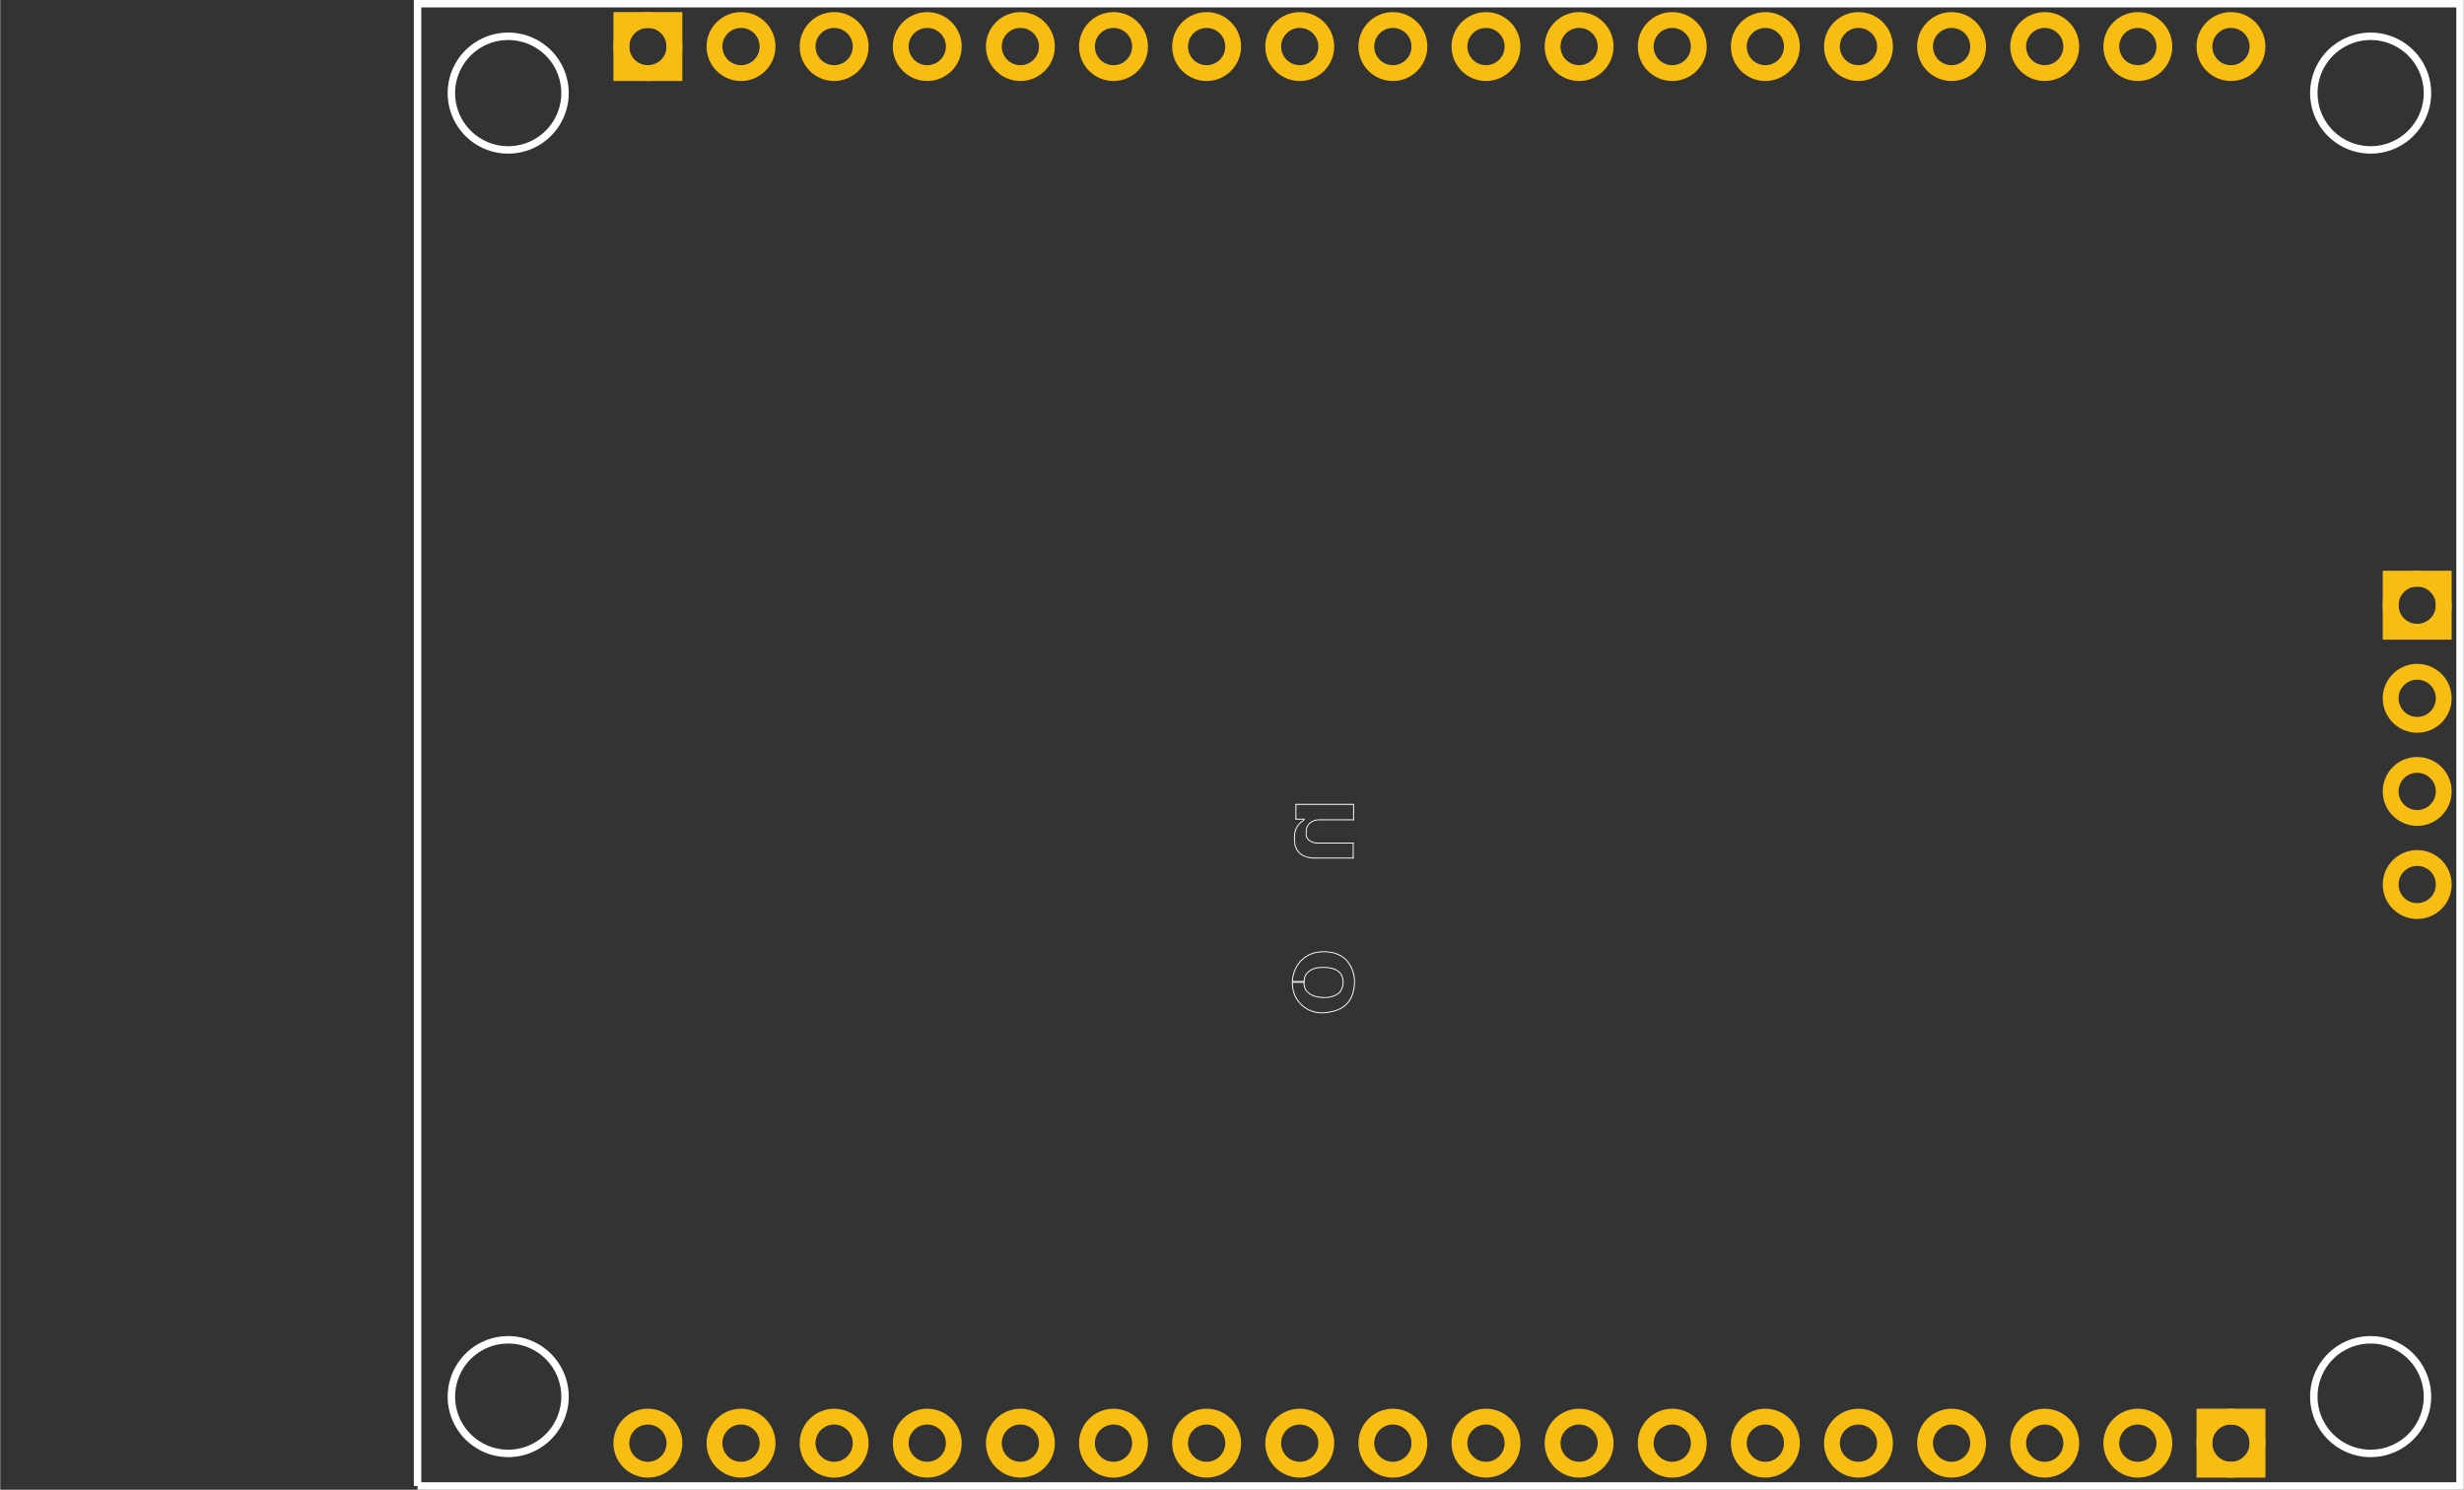 <?xml version='1.0' encoding='UTF-8' standalone='no'?>
<!-- Created with Fritzing (http://www.fritzing.org/) -->
<svg xmlns="http://www.w3.org/2000/svg" width="2.646in" x="0in" version="1.2" y="0in" height="1.6in" viewBox="0 0 190.476 115.2" baseProfile="tiny">
 <rect x="0" y="0" width="190.476" height="115.2" fill="#333333" stroke="none"/>
 <desc >Fritzing footprint generated by brd2svg</desc>
 <g  id="silkscreen" stroke-width="0">
  <path  fill="none" stroke="white" stroke-width="0.576" d="M32.267,114.912L190.188,114.912L190.188,0.288L32.267,0.288L32.267,114.912M34.884,108a4.392,4.392,0,1,1,8.784,0,4.392,4.392,0,1,1,-8.784,0zM34.884,7.2a4.392,4.392,0,1,1,8.784,0,4.392,4.392,0,1,1,-8.784,0zM178.884,7.2a4.392,4.392,0,1,1,8.784,0,4.392,4.392,0,1,1,-8.784,0zM178.884,108a4.392,4.392,0,1,1,8.784,0,4.392,4.392,0,1,1,-8.784,0z"/>
  <g  stroke-width="0">
   <title >element:JP1</title>
   <g  stroke-width="0">
    <title >package:1X04</title>
   </g>
  </g>
  <g  stroke-width="0">
   <title >element:JP6</title>
   <g  stroke-width="0">
    <title >package:1X04</title>
   </g>
  </g>
  <g  stroke-width="0">
   <title >element:JP7</title>
   <g  stroke-width="0">
    <title >package:1X14</title>
   </g>
  </g>
  <g  stroke-width="0">
   <title >element:JP9</title>
   <g  stroke-width="0">
    <title >package:1X11</title>
   </g>
  </g>
  <g  stroke-width="0">
   <title >element:JP10</title>
   <g  stroke-width="0">
    <title >package:1X04</title>
   </g>
  </g>
  <g  stroke-width="0">
   <title >element:JP11</title>
   <g  stroke-width="0">
    <title >package:SFE-NEW-WEBLOGO</title>
   </g>
  </g>
  <g  stroke-width="0">
   <title >element:JP12</title>
   <g  stroke-width="0">
    <title >package:SFE-NEW-WEBLOGO</title>
    <line  stroke="white" stroke-linecap="round" y1="62.201" x1="104.638" y2="62.201" stroke-width="0.072" x2="100.181"/>
    <line  stroke="white" stroke-linecap="round" y1="62.201" x1="100.181" y2="63.346" stroke-width="0.072" x2="100.181"/>
    <line  stroke="white" stroke-linecap="round" y1="63.346" x1="100.181" y2="63.346" stroke-width="0.072" x2="100.807"/>
    <line  stroke="white" stroke-linecap="round" y1="63.346" x1="100.807" y2="63.367" stroke-width="0.072" x2="100.807"/>
    <path  fill="none" stroke="white" stroke-width="0.072" d="M100.786,63.417A0.07,0.07,0,0,0,100.807,63.367"/>
    <path  fill="none" stroke="white" stroke-width="0.072" d="M100.742,63.453A0.422,0.422,0,0,0,100.786,63.417"/>
    <path  fill="none" stroke="white" stroke-width="0.072" d="M100.742,63.453A15.263,15.263,0,0,0,100.634,63.533"/>
    <path  fill="none" stroke="white" stroke-width="0.072" d="M100.634,63.533A1.329,1.329,0,0,0,100.382,63.778"/>
    <path  fill="none" stroke="white" stroke-width="0.072" d="M100.382,63.778A1.447,1.447,0,0,0,100.073,64.613"/>
    <path  fill="none" stroke="white" stroke-width="0.072" d="M100.073,64.613A4.253,4.253,0,0,0,100.087,65.181"/>
    <path  fill="none" stroke="white" stroke-width="0.072" d="M100.087,65.181A1.234,1.234,0,0,0,100.44,65.938"/>
    <path  fill="none" stroke="white" stroke-width="0.072" d="M100.44,65.938A1.261,1.261,0,0,0,100.987,66.261"/>
    <path  fill="none" stroke="white" stroke-width="0.072" d="M100.987,66.261A2.409,2.409,0,0,0,101.621,66.355"/>
    <line  stroke="white" stroke-linecap="round" y1="66.355" x1="101.621" y2="66.355" stroke-width="0.072" x2="104.609"/>
    <line  stroke="white" stroke-linecap="round" y1="66.355" x1="104.609" y2="65.196" stroke-width="0.072" x2="104.609"/>
    <line  stroke="white" stroke-linecap="round" y1="65.196" x1="104.609" y2="65.196" stroke-width="0.072" x2="101.873"/>
    <path  fill="none" stroke="white" stroke-width="0.072" d="M101.275,65.031A1.162,1.162,0,0,0,101.873,65.196"/>
    <path  fill="none" stroke="white" stroke-width="0.072" d="M101.002,64.699A0.643,0.643,0,0,0,101.275,65.031"/>
    <path  fill="none" stroke="white" stroke-width="0.072" d="M100.973,64.512A0.482,0.482,0,0,0,101.002,64.699"/>
    <path  fill="none" stroke="white" stroke-width="0.072" d="M100.973,64.512A128.104,128.104,0,0,0,100.987,64.195"/>
    <path  fill="none" stroke="white" stroke-width="0.072" d="M101.167,63.742A0.743,0.743,0,0,0,100.987,64.195"/>
    <path  fill="none" stroke="white" stroke-width="0.072" d="M101.534,63.483A0.929,0.929,0,0,0,101.167,63.742"/>
    <path  fill="none" stroke="white" stroke-width="0.072" d="M101.981,63.396A1.281,1.281,0,0,0,101.534,63.483"/>
    <path  fill="none" stroke="white" stroke-width="0.072" d="M102.175,63.396A7.576,7.576,0,0,0,101.981,63.396"/>
    <line  stroke="white" stroke-linecap="round" y1="63.396" x1="102.175" y2="63.396" stroke-width="0.072" x2="104.638"/>
    <line  stroke="white" stroke-linecap="round" y1="63.396" x1="104.638" y2="62.201" stroke-width="0.072" x2="104.638"/>
    <line  stroke="white" stroke-linecap="round" y1="75.902" x1="99.907" y2="75.902" stroke-width="0.072" x2="100.822"/>
    <line  stroke="white" stroke-linecap="round" y1="75.902" x1="100.822" y2="75.838" stroke-width="0.072" x2="100.822"/>
    <path  fill="none" stroke="white" stroke-width="0.072" d="M101.167,75.132A0.893,0.893,0,0,0,100.822,75.838"/>
    <path  fill="none" stroke="white" stroke-width="0.072" d="M101.974,74.822A1.493,1.493,0,0,0,101.167,75.132"/>
    <path  fill="none" stroke="white" stroke-width="0.072" d="M102.672,74.83A4.206,4.206,0,0,0,101.974,74.822"/>
    <path  fill="none" stroke="white" stroke-width="0.072" d="M103.32,75.024A1.717,1.717,0,0,0,102.672,74.83"/>
    <path  fill="none" stroke="white" stroke-width="0.072" d="M103.766,75.557A0.929,0.929,0,0,0,103.32,75.024"/>
    <path  fill="none" stroke="white" stroke-width="0.072" d="M103.709,76.507A1.3,1.3,0,0,0,103.766,75.557"/>
    <path  fill="none" stroke="white" stroke-width="0.072" d="M103.32,76.918A0.889,0.889,0,0,0,103.709,76.507"/>
    <path  fill="none" stroke="white" stroke-width="0.072" d="M102.442,77.141A1.909,1.909,0,0,0,103.32,76.918"/>
    <path  fill="none" stroke="white" stroke-width="0.072" d="M101.729,77.062A2.988,2.988,0,0,0,102.442,77.141"/>
    <path  fill="none" stroke="white" stroke-width="0.072" d="M101.066,76.702A1.43,1.43,0,0,0,101.729,77.062"/>
    <path  fill="none" stroke="white" stroke-width="0.072" d="M100.879,76.406A0.734,0.734,0,0,0,101.066,76.702"/>
    <path  fill="none" stroke="white" stroke-width="0.072" d="M100.807,75.96A1.375,1.375,0,0,0,100.879,76.406"/>
    <line  stroke="white" stroke-linecap="round" y1="75.96" x1="100.807" y2="75.96" stroke-width="0.072" x2="99.907"/>
    <line  stroke="white" stroke-linecap="round" y1="75.96" x1="99.907" y2="76.003" stroke-width="0.072" x2="99.907"/>
    <path  fill="none" stroke="white" stroke-width="0.072" d="M99.907,76.003A2.57,2.57,0,0,0,99.986,76.637"/>
    <path  fill="none" stroke="white" stroke-width="0.072" d="M99.986,76.637A2.214,2.214,0,0,0,100.462,77.544"/>
    <path  fill="none" stroke="white" stroke-width="0.072" d="M100.462,77.544A2.262,2.262,0,0,0,102.19,78.322"/>
    <path  fill="none" stroke="white" stroke-width="0.072" d="M102.19,78.322A3.497,3.497,0,0,0,103.442,78.077"/>
    <path  fill="none" stroke="white" stroke-width="0.072" d="M103.442,78.077A1.905,1.905,0,0,0,104.551,76.903"/>
    <path  fill="none" stroke="white" stroke-width="0.072" d="M104.551,76.903A3.139,3.139,0,0,0,104.71,75.881"/>
    <path  fill="none" stroke="white" stroke-width="0.072" d="M104.71,75.881A2.511,2.511,0,0,0,104.141,74.318"/>
    <path  fill="none" stroke="white" stroke-width="0.072" d="M104.141,74.318A1.646,1.646,0,0,0,103.716,73.951"/>
    <path  fill="none" stroke="white" stroke-width="0.072" d="M103.716,73.951A2.386,2.386,0,0,0,102.874,73.642"/>
    <path  fill="none" stroke="white" stroke-width="0.072" d="M102.874,73.642A3.218,3.218,0,0,0,101.786,73.649"/>
    <path  fill="none" stroke="white" stroke-width="0.072" d="M101.786,73.649A2.229,2.229,0,0,0,100.26,74.707"/>
    <path  fill="none" stroke="white" stroke-width="0.072" d="M100.26,74.707A2.54,2.54,0,0,0,99.907,75.902"/>
    <g  stroke-width="0">
     <title >polygon</title>
     <path  fill="white" stroke="none" stroke-linecap="round" stroke-width="0" d="M103.212,31.86L103.313,31.867M103.313,31.867L103.478,31.896M103.478,31.896L103.838,32.019M103.838,32.019L104.008,32.106M104.008,32.106L104.156,32.225M104.156,32.225L104.278,32.371M104.278,32.371L104.494,32.709M104.494,32.709L104.606,32.953M104.606,32.953L104.666,33.214M104.666,33.214L104.717,33.941M104.717,33.941L104.704,34.317M104.704,34.317L104.652,34.69M104.652,34.69L104.572,34.973M104.572,34.973L104.444,35.238M104.444,35.238L104.272,35.477M104.272,35.477L104.062,35.683M104.062,35.683L103.902,35.791M103.902,35.791L103.725,35.866M103.725,35.866L103.536,35.907M103.536,35.907L103.241,35.928M103.241,35.928L102.942,35.901M102.942,35.901L102.658,35.806M102.658,35.806L102.541,35.734M102.541,35.734L102.442,35.64M102.442,35.64L102.298,35.444M102.298,35.444L102.182,35.23M102.182,35.23L102.01,34.76M102.01,34.76L101.902,34.272M101.902,34.272L101.786,33.696M101.786,33.696L101.707,33.477M101.707,33.477L101.585,33.279M101.585,33.279L101.495,33.191M101.495,33.191L101.383,33.135M101.383,33.135L101.268,33.114M101.268,33.114L101.151,33.129M101.151,33.129L101.045,33.178M101.045,33.178L100.961,33.25M100.961,33.25L100.901,33.343M100.901,33.343L100.854,33.47M100.854,33.47L100.829,33.602M100.829,33.602L100.816,33.847M100.816,33.847L100.829,34.092M100.829,34.092L100.858,34.238M100.858,34.238L100.914,34.377M100.914,34.377L100.994,34.502M100.994,34.502L101.074,34.586M101.074,34.586L101.169,34.651M101.169,34.651L101.275,34.697M101.275,34.697L101.35,34.714M101.35,34.714L101.426,34.718M101.426,34.718L101.426,35.82M101.426,35.82L101.225,35.798M101.225,35.798L100.858,35.215M100.858,35.215L100.483,33.926M100.483,33.926L100.793,32.739M100.793,32.739L101.657,32.889M101.657,32.889L102.398,34.135M102.398,34.135L103.054,35.337M103.054,35.337L103.975,35.028M103.975,35.028L104.227,33.912M104.227,33.912L103.212,31.86M104.652,33.151L104.652,34.69M104.58,32.896L104.58,34.944M104.508,32.741L104.508,35.105M104.436,32.619L104.436,35.249M104.364,32.506L104.364,35.349M104.292,32.393L104.292,35.45M104.22,32.302L104.22,33.898M104.22,33.944L104.22,35.528M104.148,32.219L104.148,33.752M104.148,34.262L104.148,35.598M104.076,32.161L104.076,33.607M104.076,34.581L104.076,35.669M104.004,32.104L104.004,33.461M104.004,34.9L104.004,35.722M103.932,32.067L103.932,33.316M103.932,35.043L103.932,35.77M103.86,32.029L103.86,33.17M103.86,35.067L103.86,35.808M103.788,32.001L103.788,33.025M103.788,35.091L103.788,35.839M103.716,31.977L103.716,32.879M103.716,35.115L103.716,35.868M103.644,31.952L103.644,32.733M103.644,35.139L103.644,35.883M103.572,31.928L103.572,32.588M103.572,35.163L103.572,35.899M103.5,31.903L103.5,32.442M103.5,35.188L103.5,35.909M103.428,31.887L103.428,32.297M103.428,35.212L103.428,35.914M103.356,31.875L103.356,32.151M103.356,35.236L103.356,35.919M103.284,31.865L103.284,32.006M103.284,35.26L103.284,35.925M103.212,35.285L103.212,35.925M103.14,35.309L103.14,35.919M103.068,35.333L103.068,35.913M102.996,35.232L102.996,35.907M102.924,35.1L102.924,35.895M102.852,34.967L102.852,35.871M102.78,34.835L102.78,35.847M102.708,34.703L102.708,35.822M102.636,34.571L102.636,35.792M102.564,34.439L102.564,35.749M102.492,34.307L102.492,35.688M102.42,34.175L102.42,35.611M102.348,34.05L102.348,35.513M102.276,33.929L102.276,35.404M102.204,33.808L102.204,35.27M102.132,33.688L102.132,35.093M102.06,33.566L102.06,34.897M101.988,33.445L101.988,34.663M101.916,33.325L101.916,34.337M101.844,33.204L101.844,33.984M101.772,33.083L101.772,33.656M101.7,32.962L101.7,33.465M101.628,32.884L101.628,33.349M101.556,32.872L101.556,33.251M101.484,32.859L101.484,33.186M101.412,32.846L101.412,33.149M101.412,34.717L101.412,35.819M101.34,32.834L101.34,33.127M101.34,34.711L101.34,35.811M101.268,32.822L101.268,33.114M101.268,34.694L101.268,35.803M101.196,32.809L101.196,33.123M101.196,34.663L101.196,35.753M101.124,32.796L101.124,33.142M101.124,34.62L101.124,35.638M101.052,32.783L101.052,33.174M101.052,34.562L101.052,35.524M100.98,32.771L100.98,33.234M100.98,34.48L100.98,35.41M100.908,32.758L100.908,33.332M100.908,34.362L100.908,35.295M100.836,32.746L100.836,33.565M100.836,34.127L100.836,35.141M100.764,32.85L100.764,34.893M100.692,33.126L100.692,34.646M100.62,33.401L100.62,34.398M100.548,33.678L100.548,34.15"/>
    </g>
    <g  stroke-width="0">
     <title >polygon</title>
     <path  fill="white" stroke="none" stroke-linecap="round" stroke-width="0" d="M101.203,35.798L101.045,35.741M101.045,35.741L100.822,35.64M100.822,35.64L100.696,35.559M100.696,35.559L100.584,35.46M100.584,35.46L100.369,35.188M100.369,35.188L100.217,34.877M100.217,34.877L100.112,34.494M100.112,34.494L100.073,34.099M100.073,34.099L100.073,33.588M100.073,33.588L100.117,33.183M100.117,33.183L100.233,32.792M100.233,32.792L100.418,32.429M100.418,32.429L100.523,32.294M100.523,32.294L100.652,32.182M100.652,32.182L100.8,32.097M100.8,32.097L101.107,31.996M101.107,31.996L101.429,31.959M101.429,31.959L101.75,31.989M101.75,31.989L101.889,32.032M101.889,32.032L102.016,32.103M102.016,32.103L102.125,32.199M102.125,32.199L102.277,32.39M102.277,32.39L102.398,32.603M102.398,32.603L102.485,32.832M102.485,32.832L102.73,33.861M102.73,33.861L102.817,34.197M102.817,34.197L102.953,34.517M102.953,34.517L103.023,34.619M103.023,34.619L103.116,34.7M103.116,34.7L103.226,34.755M103.226,34.755L103.347,34.781M103.347,34.781L103.471,34.776M103.471,34.776L103.589,34.74M103.589,34.74L103.694,34.676M103.694,34.676L103.781,34.589M103.781,34.589L103.874,34.437M103.874,34.437L103.932,34.269M103.932,34.269L103.954,34.092M103.954,34.092L103.954,33.711M103.954,33.711L103.932,33.545M103.932,33.545L103.868,33.371M103.868,33.371L103.768,33.215M103.768,33.215L103.637,33.084M103.637,33.084L103.512,33.007M103.512,33.007L103.373,32.963M103.373,32.963L103.226,32.955M103.226,32.955L103.212,32.955M103.212,32.955L103.212,31.86M103.212,31.86L104.278,33.883M104.278,33.883L104.018,35.05M104.018,35.05L103.075,35.367M103.075,35.367L102.974,35.316M102.974,35.316L101.614,32.976M101.614,32.976L100.836,32.839M100.836,32.839L100.512,33.912M100.512,33.912L100.894,35.107M100.894,35.107L101.304,35.661M101.304,35.661L101.203,35.798M104.22,33.774L104.22,34.142M104.148,33.637L104.148,34.466M104.076,33.5L104.076,34.791M104.004,33.364L104.004,35.054M103.932,33.227L103.932,33.545M103.932,34.266L103.932,35.078M103.86,33.09L103.86,33.359M103.86,34.459L103.86,35.102M103.788,32.954L103.788,33.246M103.788,34.577L103.788,35.127M103.716,32.817L103.716,33.163M103.716,34.655L103.716,35.151M103.644,32.68L103.644,33.091M103.644,34.707L103.644,35.175M103.572,32.543L103.572,33.044M103.572,34.746L103.572,35.2M103.5,32.407L103.5,33.004M103.5,34.767L103.5,35.224M103.428,32.27L103.428,32.981M103.428,34.778L103.428,35.248M103.356,32.133L103.356,32.962M103.356,34.781L103.356,35.272M103.284,31.997L103.284,32.958M103.284,34.767L103.284,35.296M103.212,34.748L103.212,35.32M103.14,34.712L103.14,35.345M103.068,34.658L103.068,35.363M102.996,34.58L102.996,35.327M102.924,34.449L102.924,35.229M102.852,34.279L102.852,35.106M102.78,34.055L102.78,34.982M102.708,33.771L102.708,34.858M102.636,33.468L102.636,34.734M102.564,33.165L102.564,34.611M102.492,32.862L102.492,34.487M102.42,32.66L102.42,34.363M102.348,32.514L102.348,34.239M102.276,32.388L102.276,34.115M102.204,32.298L102.204,33.991M102.132,32.207L102.132,33.867M102.06,32.141L102.06,33.744M101.988,32.087L101.988,33.62M101.916,32.047L101.916,33.496M101.844,32.018L101.844,33.372M101.772,31.996L101.772,33.249M101.7,31.985L101.7,33.125M101.628,31.978L101.628,33.001M101.556,31.971L101.556,32.966M101.484,31.965L101.484,32.953M101.412,31.961L101.412,32.941M101.34,31.97L101.34,32.928M101.268,31.978L101.268,32.915M101.268,35.613L101.268,35.71M101.196,31.986L101.196,32.903M101.196,35.516L101.196,35.796M101.124,31.994L101.124,32.89M101.124,35.418L101.124,35.77M101.052,32.014L101.052,32.877M101.052,35.321L101.052,35.744M100.98,32.038L100.98,32.865M100.98,35.224L100.98,35.712M100.908,32.062L100.908,32.852M100.908,35.126L100.908,35.679M100.836,32.086L100.836,32.839M100.836,34.927L100.836,35.647M100.764,32.118L100.764,33.077M100.764,34.701L100.764,35.603M100.692,32.16L100.692,33.316M100.692,34.475L100.692,35.556M100.62,32.21L100.62,33.554M100.62,34.25L100.62,35.492M100.548,32.273L100.548,33.793M100.548,34.025L100.548,35.414M100.476,32.355L100.476,35.323M100.404,32.458L100.404,35.232M100.332,32.599L100.332,35.112M100.26,32.74L100.26,34.965M100.188,32.944L100.188,34.771M100.116,33.191L100.116,34.508"/>
    </g>
    <g  stroke-width="0">
     <title >polygon</title>
     <path  fill="white" stroke="none" stroke-linecap="round" stroke-width="0" d="M100.166,37.62L100.735,37.613M100.735,37.613L100.757,37.635M100.757,37.635L100.764,37.649M100.764,37.649L100.692,37.714M100.692,37.714L100.418,37.965M100.418,37.965L100.333,38.063M100.333,38.063L100.267,38.175M100.267,38.175L100.116,38.549M100.116,38.549L100.087,38.685M100.087,38.685L100.08,39.247M100.08,39.247L100.132,39.554M100.132,39.554L100.246,39.845M100.246,39.845L100.399,40.101M100.399,40.101L100.584,40.334M100.584,40.334L100.836,40.559M100.836,40.559L101.131,40.723M101.131,40.723L101.73,40.914M101.73,40.914L102.354,40.994M102.354,40.994L102.982,40.961M102.982,40.961L103.372,40.869M103.372,40.869L103.74,40.712M103.74,40.712L104.076,40.493M104.076,40.493L104.276,40.306M104.276,40.306L104.442,40.089M104.442,40.089L104.568,39.846M104.568,39.846L104.652,39.586M104.652,39.586L104.705,39.242M104.705,39.242L104.71,38.894M104.71,38.894L104.666,38.549M104.666,38.549L104.592,38.31M104.592,38.31L104.468,38.091M104.468,38.091L104.301,37.904M104.301,37.904L104.098,37.757M104.098,37.757L103.255,37.757M103.255,37.757L103.234,37.779M103.234,37.779L103.248,37.779M103.248,37.779L103.275,37.784M103.275,37.784L103.298,37.8M103.298,37.8L103.32,37.815M103.32,37.815L103.483,37.901M103.483,37.901L103.623,38.024M103.623,38.024L103.73,38.175M103.73,38.175L103.816,38.373M103.816,38.373L103.86,38.585M103.86,38.585L103.861,38.85M103.861,38.85L103.81,39.111M103.81,39.111L103.71,39.328M103.71,39.328L103.558,39.512M103.558,39.512L103.364,39.652M103.364,39.652L103.14,39.737M103.14,39.737L102.582,39.824M102.582,39.824L102.017,39.823M102.017,39.823L101.735,39.767M101.735,39.767L101.472,39.65M101.472,39.65L101.243,39.476M101.243,39.476L101.059,39.255M101.059,39.255L100.982,39.106M100.982,39.106L100.936,38.945M100.936,38.945L100.922,38.779M100.922,38.779L100.937,38.469M100.937,38.469L100.96,38.357M100.96,38.357L101.009,38.254M101.009,38.254L101.171,38.046M101.171,38.046L101.369,37.872M101.369,37.872L101.575,37.751M101.575,37.751L101.802,37.673M101.802,37.673L102.038,37.642M102.038,37.642L102.766,37.649M102.766,37.649L102.989,37.685M102.989,37.685L103.183,37.749M103.183,37.749L103.193,37.751M103.193,37.751L103.203,37.747M103.203,37.747L103.211,37.739M103.211,37.739L103.212,37.728M103.212,37.728L103.212,37.692M103.212,37.692L104.09,37.692M104.09,37.692L107.266,37.692M107.266,37.692L106.207,36.519M106.207,36.519L100.397,36.519M100.397,36.519L100.375,36.519M100.375,36.519L100.166,37.62M107.244,37.668L107.244,37.692M107.172,37.589L107.172,37.692M107.1,37.509L107.1,37.692M107.028,37.429L107.028,37.692M106.956,37.349L106.956,37.692M106.884,37.269L106.884,37.692M106.812,37.189L106.812,37.692M106.74,37.109L106.74,37.692M106.668,37.029L106.668,37.692M106.596,36.95L106.596,37.692M106.524,36.87L106.524,37.692M106.452,36.79L106.452,37.692M106.38,36.71L106.38,37.692M106.308,36.63L106.308,37.692M106.236,36.551L106.236,37.692M106.164,36.519L106.164,37.692M106.092,36.519L106.092,37.692M106.02,36.519L106.02,37.692M105.948,36.519L105.948,37.692M105.876,36.519L105.876,37.692M105.804,36.519L105.804,37.692M105.732,36.519L105.732,37.692M105.66,36.519L105.66,37.692M105.588,36.519L105.588,37.692M105.516,36.519L105.516,37.692M105.444,36.519L105.444,37.692M105.372,36.519L105.372,37.692M105.3,36.519L105.3,37.692M105.228,36.519L105.228,37.692M105.156,36.519L105.156,37.692M105.084,36.519L105.084,37.692M105.012,36.519L105.012,37.692M104.94,36.519L104.94,37.692M104.868,36.519L104.868,37.692M104.796,36.519L104.796,37.692M104.724,36.519L104.724,37.692M104.652,36.519L104.652,37.692M104.652,38.503L104.652,39.586M104.58,36.519L104.58,37.692M104.58,38.29L104.58,39.811M104.508,36.519L104.508,37.692M104.508,38.163L104.508,39.962M104.436,36.519L104.436,37.692M104.436,38.056L104.436,40.097M104.364,36.519L104.364,37.692M104.364,37.976L104.364,40.191M104.292,36.519L104.292,37.692M104.292,37.898L104.292,40.286M104.22,36.519L104.22,37.692M104.22,37.846L104.22,40.359M104.148,36.519L104.148,37.692M104.148,37.794L104.148,40.426M104.076,36.519L104.076,37.692M104.076,37.757L104.076,40.493M104.004,36.519L104.004,37.692M104.004,37.757L104.004,40.54M103.932,36.519L103.932,37.692M103.932,37.757L103.932,40.587M103.86,36.519L103.86,37.692M103.86,37.757L103.86,38.585M103.86,38.858L103.86,40.634M103.788,36.519L103.788,37.692M103.788,37.757L103.788,38.308M103.788,39.157L103.788,40.681M103.716,36.519L103.716,37.692M103.716,37.757L103.716,38.154M103.716,39.315L103.716,40.722M103.644,36.519L103.644,37.692M103.644,37.757L103.644,38.053M103.644,39.408L103.644,40.753M103.572,36.519L103.572,37.692M103.572,37.757L103.572,37.979M103.572,39.495L103.572,40.784M103.5,36.519L103.5,37.692M103.5,37.757L103.5,37.916M103.5,39.554L103.5,40.815M103.428,36.519L103.428,37.692M103.428,37.757L103.428,37.872M103.428,39.605L103.428,40.845M103.356,36.519L103.356,37.692M103.356,37.757L103.356,37.834M103.356,39.655L103.356,40.873M103.284,36.519L103.284,37.692M103.284,37.757L103.284,37.79M103.284,39.682L103.284,40.89M103.212,36.519L103.212,37.728M103.212,39.709L103.212,40.907M103.14,36.519L103.14,37.735M103.14,39.737L103.14,40.924M103.068,36.519L103.068,37.711M103.068,39.748L103.068,40.941M102.996,36.519L102.996,37.687M102.996,39.759L102.996,40.958M102.924,36.519L102.924,37.674M102.924,39.771L102.924,40.964M102.852,36.519L102.852,37.663M102.852,39.782L102.852,40.968M102.78,36.519L102.78,37.651M102.78,39.793L102.78,40.972M102.708,36.519L102.708,37.648M102.708,39.804L102.708,40.975M102.636,36.519L102.636,37.648M102.636,39.816L102.636,40.979M102.564,36.519L102.564,37.647M102.564,39.824L102.564,40.983M102.492,36.519L102.492,37.646M102.492,39.824L102.492,40.987M102.42,36.519L102.42,37.645M102.42,39.824L102.42,40.991M102.348,36.519L102.348,37.645M102.348,39.824L102.348,40.993M102.276,36.519L102.276,37.644M102.276,39.824L102.276,40.984M102.204,36.519L102.204,37.643M102.204,39.824L102.204,40.975M102.132,36.519L102.132,37.642M102.132,39.823L102.132,40.965M102.06,36.519L102.06,37.642M102.06,39.823L102.06,40.956M101.988,36.519L101.988,37.648M101.988,39.817L101.988,40.947M101.916,36.519L101.916,37.658M101.916,39.803L101.916,40.938M101.844,36.519L101.844,37.668M101.844,39.789L101.844,40.929M101.772,36.519L101.772,37.684M101.772,39.775L101.772,40.919M101.7,36.519L101.7,37.708M101.7,39.752L101.7,40.904M101.628,36.519L101.628,37.733M101.628,39.72L101.628,40.882M101.556,36.519L101.556,37.763M101.556,39.688L101.556,40.859M101.484,36.519L101.484,37.805M101.484,39.655L101.484,40.836M101.412,36.519L101.412,37.847M101.412,39.604L101.412,40.813M101.34,36.519L101.34,37.898M101.34,39.55L101.34,40.79M101.268,36.519L101.268,37.961M101.268,39.495L101.268,40.767M101.196,36.519L101.196,38.024M101.196,39.419L101.196,40.744M101.124,36.519L101.124,38.106M101.124,39.333L101.124,40.719M101.052,36.519L101.052,38.199M101.052,39.241L101.052,40.679M100.98,36.519L100.98,38.314M100.98,39.099L100.98,40.639M100.908,36.519L100.908,40.599M100.836,36.519L100.836,40.558M100.764,36.519L100.764,37.649M100.764,37.649L100.764,40.494M100.692,36.519L100.692,37.613M100.692,37.714L100.692,40.43M100.62,36.519L100.62,37.615M100.62,37.78L100.62,40.366M100.548,36.519L100.548,37.615M100.548,37.846L100.548,40.289M100.476,36.519L100.476,37.616M100.476,37.912L100.476,40.198M100.404,36.519L100.404,37.617M100.404,37.982L100.404,40.107M100.332,36.746L100.332,37.618M100.332,38.065L100.332,39.989M100.26,37.126L100.26,37.619M100.26,38.192L100.26,39.869M100.188,37.506L100.188,37.62M100.188,38.37L100.188,39.697M100.116,38.549L100.116,39.459"/>
    </g>
    <g  stroke-width="0">
     <title >polygon</title>
     <path  fill="white" stroke="none" stroke-linecap="round" stroke-width="0" d="M93.766,53.813L93.744,53.676M93.744,53.676L93.723,53.41M93.723,53.41L93.744,53.143M93.744,53.143L93.796,52.945M93.796,52.945L93.887,52.761M93.887,52.761L94.013,52.599M94.013,52.599L94.169,52.467M94.169,52.467L94.376,52.353M94.376,52.353L94.603,52.285M94.603,52.285L94.838,52.265M94.838,52.265L99.137,52.265M99.137,52.265L97.582,53.647M97.582,53.647L97.356,53.893M97.356,53.893L97.186,54.18M97.186,54.18L97.147,54.285M97.147,54.285L97.128,54.396M97.128,54.396L97.128,55.044M97.128,55.044L97.093,55.43M97.093,55.43L96.988,55.804M96.988,55.804L96.818,56.153M96.818,56.153L96.587,56.481M96.587,56.481L96.311,56.773M96.311,56.773L95.998,57.024M95.998,57.024L95.521,57.292M95.521,57.292L95.004,57.471M95.004,57.471L94.463,57.552M94.463,57.552L93.917,57.535M93.917,57.535L93.622,57.476M93.622,57.476L93.339,57.375M93.339,57.375L93.074,57.233M93.074,57.233L92.752,56.976M92.752,56.976L92.491,56.657M92.491,56.657L92.743,56.657M92.743,56.657L92.784,56.651M92.784,56.651L92.822,56.635M92.822,56.635L92.927,56.551M92.927,56.551L93.002,56.441M93.002,56.441L93.024,56.383M93.024,56.383L93.041,56.221M93.041,56.221L93.012,56.06M93.012,56.06L92.938,55.915M92.938,55.915L92.75,55.656M92.75,55.656L92.647,55.536M92.647,55.536L92.527,55.433M92.527,55.433L92.393,55.35M92.393,55.35L92.246,55.289M92.246,55.289L92.153,55.27M92.153,55.27L92.059,55.275M92.059,55.275L91.903,55.322M91.903,55.322L91.765,55.408M91.765,55.408L91.653,55.527M91.653,55.527L91.577,55.67M91.577,55.67L91.536,55.816M91.536,55.816L91.519,55.965M91.519,55.965L91.519,56.139M91.519,56.139L91.519,56.138M91.519,56.138L91.512,56.131M91.512,56.131L91.416,56.008M91.416,56.008L91.354,55.865M91.354,55.865L91.31,55.764M91.31,55.764L91.282,55.699M91.282,55.699L91.22,55.45M91.22,55.45L91.195,55.195M91.195,55.195L91.214,54.949M91.214,54.949L91.279,54.711M91.279,54.711L91.39,54.489M91.39,54.489L91.548,54.269M91.548,54.269L91.735,54.072M91.735,54.072L91.907,53.95M91.907,53.95L92.102,53.874M92.102,53.874L92.311,53.849M92.311,53.849L92.52,53.878M92.52,53.878L92.714,53.957M92.714,53.957L93.213,54.293M93.213,54.293L93.65,54.706M93.65,54.706L93.778,54.814M93.778,54.814L93.929,54.886M93.929,54.886L94.093,54.917M94.093,54.917L94.26,54.904M94.26,54.904L94.419,54.848M94.419,54.848L94.556,54.754M94.556,54.754L94.666,54.627M94.666,54.627L94.752,54.467M94.752,54.467L94.81,54.295M94.81,54.295L94.838,54.115M94.838,54.115L94.828,53.905M94.828,53.905L94.766,53.705M94.766,53.705L94.658,53.525M94.658,53.525L94.558,53.43M94.558,53.43L94.435,53.367M94.435,53.367L94.309,53.338M94.309,53.338L94.18,53.338M94.18,53.338L94.054,53.367M94.054,53.367L94.005,53.392M94.005,53.392L93.967,53.431M93.967,53.431L93.794,53.669M93.794,53.669L93.771,53.713M93.771,53.713L93.761,53.763M93.761,53.763L93.766,53.813M99.108,52.265L99.108,52.29M99.036,52.265L99.036,52.355M98.964,52.265L98.964,52.419M98.892,52.265L98.892,52.482M98.82,52.265L98.82,52.546M98.748,52.265L98.748,52.611M98.676,52.265L98.676,52.674M98.604,52.265L98.604,52.738M98.532,52.265L98.532,52.802M98.46,52.265L98.46,52.866M98.388,52.265L98.388,52.93M98.316,52.265L98.316,52.994M98.244,52.265L98.244,53.058M98.172,52.265L98.172,53.122M98.1,52.265L98.1,53.186M98.028,52.265L98.028,53.25M97.956,52.265L97.956,53.314M97.884,52.265L97.884,53.378M97.812,52.265L97.812,53.442M97.74,52.265L97.74,53.506M97.668,52.265L97.668,53.57M97.596,52.265L97.596,53.634M97.524,52.265L97.524,53.71M97.452,52.265L97.452,53.788M97.38,52.265L97.38,53.867M97.308,52.265L97.308,53.974M97.236,52.265L97.236,54.095M97.164,52.265L97.164,54.239M97.092,52.265L97.092,55.433M97.02,52.265L97.02,55.691M96.948,52.265L96.948,55.887M96.876,52.265L96.876,56.035M96.804,52.265L96.804,56.173M96.732,52.265L96.732,56.275M96.66,52.265L96.66,56.377M96.588,52.265L96.588,56.48M96.516,52.265L96.516,56.556M96.444,52.265L96.444,56.633M96.372,52.265L96.372,56.709M96.3,52.265L96.3,56.782M96.228,52.265L96.228,56.84M96.156,52.265L96.156,56.897M96.084,52.265L96.084,56.955M96.012,52.265L96.012,57.012M95.94,52.265L95.94,57.056M95.868,52.265L95.868,57.097M95.796,52.265L95.796,57.137M95.724,52.265L95.724,57.178M95.652,52.265L95.652,57.218M95.58,52.265L95.58,57.259M95.508,52.265L95.508,57.297M95.436,52.265L95.436,57.322M95.364,52.265L95.364,57.346M95.292,52.265L95.292,57.371M95.22,52.265L95.22,57.396M95.148,52.265L95.148,57.421M95.076,52.265L95.076,57.446M95.004,52.265L95.004,57.471M94.932,52.265L94.932,57.481M94.86,52.265L94.86,57.492M94.788,52.269L94.788,53.774M94.788,54.359L94.788,57.503M94.716,52.275L94.716,53.62M94.716,54.533L94.716,57.514M94.644,52.281L94.644,53.511M94.644,54.652L94.644,57.525M94.572,52.294L94.572,53.443M94.572,54.735L94.572,57.536M94.5,52.316L94.5,53.4M94.5,54.792L94.5,57.546M94.428,52.337L94.428,53.365M94.428,54.842L94.428,57.551M94.356,52.364L94.356,53.349M94.356,54.87L94.356,57.549M94.284,52.404L94.284,53.338M94.284,54.895L94.284,57.547M94.212,52.443L94.212,53.338M94.212,54.908L94.212,57.544M94.14,52.491L94.14,53.347M94.14,54.913L94.14,57.542M94.068,52.553L94.068,53.363M94.068,54.912L94.068,57.54M93.996,52.621L93.996,53.401M93.996,54.898L93.996,57.538M93.924,52.714L93.924,53.49M93.924,54.884L93.924,57.535M93.852,52.832L93.852,53.59M93.852,54.849L93.852,57.522M93.78,53.007L93.78,53.696M93.78,54.815L93.78,57.508M93.708,54.754L93.708,57.494M93.636,54.692L93.636,57.479M93.564,54.624L93.564,57.456M93.492,54.556L93.492,57.43M93.42,54.488L93.42,57.404M93.348,54.42L93.348,57.378M93.276,54.352L93.276,57.341M93.204,54.287L93.204,57.303M93.132,54.238L93.132,57.264M93.06,54.19L93.06,57.222M92.988,54.141L92.988,56.014M92.988,56.462L92.988,57.164M92.916,54.093L92.916,55.885M92.916,56.559L92.916,57.107M92.844,54.044L92.844,55.785M92.844,56.618L92.844,57.049M92.772,53.995L92.772,55.686M92.772,56.653L92.772,56.992M92.7,53.951L92.7,55.598M92.7,56.657L92.7,56.912M92.628,53.922L92.628,55.52M92.628,56.657L92.628,56.824M92.556,53.892L92.556,55.458M92.556,56.657L92.556,56.736M92.484,53.873L92.484,55.407M92.412,53.863L92.412,55.362M92.34,53.853L92.34,55.328M92.268,53.855L92.268,55.298M92.196,53.863L92.196,55.279M92.124,53.872L92.124,55.272M92.052,53.894L92.052,55.276M91.98,53.921L91.98,55.298M91.908,53.949L91.908,55.32M91.836,54L91.836,55.363M91.764,54.052L91.764,55.408M91.692,54.118L91.692,55.485M91.62,54.194L91.62,55.589M91.548,54.27L91.548,55.773M91.476,54.37L91.476,56.085M91.404,54.47L91.404,55.98M91.332,54.605L91.332,55.815M91.26,54.782L91.26,55.613"/>
    </g>
    <g  stroke-width="0">
     <title >polygon</title>
     <path  fill="white" stroke="none" stroke-linecap="round" stroke-width="0" d="M101.527,41.544L101.527,42.732M101.527,42.732L101.527,42.746M101.527,42.746L101.513,42.746M101.513,42.746L101.356,42.765M101.356,42.765L101.208,42.82M101.208,42.82L101.076,42.909M101.076,42.909L100.97,43.025M100.97,43.025L100.894,43.164M100.894,43.164L100.845,43.33M100.845,43.33L100.829,43.502M100.829,43.502L100.843,43.891M100.843,43.891L100.861,44.001M100.861,44.001L100.9,44.106M100.9,44.106L100.958,44.201M100.958,44.201L101.03,44.278M101.03,44.278L101.115,44.338M101.115,44.338L101.21,44.381M101.21,44.381L101.365,44.414M101.365,44.414L101.524,44.414M101.524,44.414L101.678,44.381M101.678,44.381L101.712,44.366M101.712,44.366L101.743,44.345M101.743,44.345L101.822,44.258M101.822,44.258L101.896,44.131M101.896,44.131L101.945,43.992M101.945,43.992L102.01,43.617M102.01,43.617L102.074,42.991M102.074,42.991L102.154,42.555M102.154,42.555L102.29,42.135M102.29,42.135L102.394,41.937M102.394,41.937L102.535,41.764M102.535,41.764L102.708,41.623M102.708,41.623L102.952,41.501M102.952,41.501L103.219,41.443M103.219,41.443L103.52,41.443M103.52,41.443L103.816,41.496M103.816,41.496L104.098,41.602M104.098,41.602L104.234,41.684M104.234,41.684L104.353,41.791M104.353,41.791L104.45,41.919M104.45,41.919L104.622,42.278M104.622,42.278L104.71,42.667M104.71,42.667L104.72,43.13M104.72,43.13L104.652,43.589M104.652,43.589L104.552,43.882M104.552,43.882L104.399,44.152M104.399,44.152L104.198,44.388M104.198,44.388L104.188,44.403M104.188,44.403L104.185,44.422M104.185,44.422L104.191,44.439M104.191,44.439L104.203,44.453M104.203,44.453L104.22,44.46M104.22,44.46L104.515,44.525M104.515,44.525L104.594,44.547M104.594,44.547L104.604,44.553M104.604,44.553L104.61,44.563M104.61,44.563L104.609,44.575M104.609,44.575L104.609,45.72M104.609,45.72L104.551,45.699M104.551,45.699L104.179,45.598M104.179,45.598L103.795,45.569M103.795,45.569L102.564,45.576M102.564,45.576L102.564,44.417M102.564,44.417L102.802,44.417M102.802,44.417L103.113,44.397M103.113,44.397L103.421,44.337M103.421,44.337L103.471,44.323M103.471,44.323L103.547,44.291M103.547,44.291L103.615,44.244M103.615,44.244L103.824,44.028M103.824,44.028L103.88,43.939M103.88,43.939L103.918,43.841M103.918,43.841L103.961,43.538M103.961,43.538L103.946,43.099M103.946,43.099L103.918,42.961M103.918,42.961L103.856,42.834M103.856,42.834L103.766,42.725M103.766,42.725L103.689,42.666M103.689,42.666L103.602,42.624M103.602,42.624L103.507,42.602M103.507,42.602L103.334,42.599M103.334,42.599L103.164,42.631M103.164,42.631L103.003,42.696M103.003,42.696L102.912,42.758M102.912,42.758L102.838,42.84M102.838,42.84L102.753,42.98M102.753,42.98L102.696,43.133M102.696,43.133L102.665,43.294M102.665,43.294L102.622,43.704M102.622,43.704L102.573,43.985M102.573,43.985L102.492,44.258M102.492,44.258L102.462,44.317M102.462,44.317L102.417,44.366M102.417,44.366L102.362,44.403M102.362,44.403L102.362,44.417M102.362,44.417L102.535,44.417M102.535,44.417L102.535,45.569M102.535,45.569L101.167,45.569M101.167,45.569L100.958,45.543M100.958,45.543L100.763,45.467M100.763,45.467L100.591,45.346M100.591,45.346L100.454,45.187M100.454,45.187L100.258,44.818M100.258,44.818L100.138,44.417M100.138,44.417L100.072,43.924M100.072,43.924L100.07,43.427M100.07,43.427L100.13,42.934M100.13,42.934L100.225,42.585M100.225,42.585L100.375,42.257M100.375,42.257L100.538,42.025M100.538,42.025L100.745,41.831M100.745,41.831L100.986,41.684M100.986,41.684L101.254,41.589M101.254,41.589L101.534,41.551M101.534,41.551L101.527,41.544M104.652,42.41L104.652,43.589M104.58,42.19L104.58,43.8M104.58,44.542L104.58,45.709M104.508,42.039L104.508,43.96M104.508,44.523L104.508,45.687M104.436,41.9L104.436,44.087M104.436,44.507L104.436,45.668M104.364,41.805L104.364,44.193M104.364,44.492L104.364,45.648M104.292,41.736L104.292,44.278M104.292,44.476L104.292,45.629M104.22,41.675L104.22,44.362M104.22,44.46L104.22,45.609M104.148,41.632L104.148,45.596M104.076,41.593L104.076,45.591M104.004,41.566L104.004,45.585M103.932,41.539L103.932,43.031M103.932,43.74L103.932,45.58M103.86,41.512L103.86,42.843M103.86,43.971L103.86,45.574M103.788,41.491L103.788,42.751M103.788,44.065L103.788,45.569M103.716,41.478L103.716,42.686M103.716,44.14L103.716,45.569M103.644,41.465L103.644,42.644M103.644,44.214L103.644,45.57M103.572,41.452L103.572,42.617M103.572,44.273L103.572,45.57M103.5,41.443L103.5,42.602M103.5,44.311L103.5,45.57M103.428,41.443L103.428,42.601M103.428,44.336L103.428,45.571M103.356,41.443L103.356,42.6M103.356,44.35L103.356,45.571M103.284,41.443L103.284,42.608M103.284,44.364L103.284,45.572M103.212,41.445L103.212,42.622M103.212,44.378L103.212,45.572M103.14,41.461L103.14,42.64M103.14,44.392L103.14,45.573M103.068,41.476L103.068,42.669M103.068,44.4L103.068,45.573M102.996,41.492L102.996,42.701M102.996,44.405L102.996,45.574M102.924,41.516L102.924,42.75M102.924,44.409L102.924,45.574M102.852,41.552L102.852,42.824M102.852,44.414L102.852,45.574M102.78,41.587L102.78,42.936M102.78,44.417L102.78,45.575M102.708,41.623L102.708,43.1M102.708,44.417L102.708,45.575M102.636,41.682L102.636,43.567M102.636,44.417L102.636,45.575M102.564,41.741L102.564,44.017M102.492,41.818L102.492,44.258M102.492,44.417L102.492,45.569M102.42,41.906L102.42,44.363M102.42,44.417L102.42,45.569M102.348,42.025L102.348,45.569M102.276,42.179L102.276,45.569M102.204,42.4L102.204,45.569M102.132,42.673L102.132,45.569M102.06,43.131L102.06,45.569M101.988,43.742L101.988,45.569M101.916,44.074L101.916,45.569M101.844,44.221L101.844,45.569M101.772,44.313L101.772,45.569M101.7,44.372L101.7,45.569M101.628,44.392L101.628,45.569M101.556,44.407L101.556,45.569M101.484,41.558L101.484,42.75M101.484,44.414L101.484,45.569M101.412,41.568L101.412,42.758M101.412,44.414L101.412,45.569M101.34,41.578L101.34,42.771M101.34,44.408L101.34,45.569M101.268,41.588L101.268,42.797M101.268,44.393L101.268,45.569M101.196,41.61L101.196,42.828M101.196,44.374L101.196,45.569M101.124,41.636L101.124,42.876M101.124,44.342L101.124,45.564M101.052,41.661L101.052,42.935M101.052,44.294L101.052,45.555M100.98,41.688L100.98,43.014M100.98,44.224L100.98,45.546M100.908,41.732L100.908,43.138M100.908,44.118L100.908,45.524M100.836,41.776L100.836,43.425M100.836,43.697L100.836,45.496M100.764,41.82L100.764,45.468M100.692,41.881L100.692,45.417M100.62,41.948L100.62,45.367M100.548,42.016L100.548,45.296M100.476,42.113L100.476,45.212M100.404,42.216L100.404,45.092M100.332,42.352L100.332,44.957M100.26,42.509L100.26,44.822M100.188,42.723L100.188,44.585M100.116,43.052L100.116,44.254"/>
    </g>
    <g  stroke-width="0">
     <title >polygon</title>
     <path  fill="white" stroke="none" stroke-linecap="round" stroke-width="0" d="M104.609,46.339L100.39,46.346M100.39,46.346L100.195,47.441M100.195,47.441L101.009,47.441M101.009,47.441L101.023,47.469M101.023,47.469L101.009,47.513M101.009,47.513L100.922,47.571M100.922,47.571L100.627,47.765M100.627,47.765L100.518,47.855M100.518,47.855L100.433,47.967M100.433,47.967L100.267,48.218M100.267,48.218L100.167,48.392M100.167,48.392L100.104,48.582M100.104,48.582L100.08,48.78M100.08,48.78L100.102,49.169M100.102,49.169L101.196,49.169M101.196,49.169L101.196,49.161M101.196,49.161L101.189,49.118M101.189,49.118L101.153,48.946M101.153,48.946L101.153,48.507M101.153,48.507L101.18,48.347M101.18,48.347L101.233,48.194M101.233,48.194L101.311,48.053M101.311,48.053L101.475,47.858M101.475,47.858L101.678,47.704M101.678,47.704L101.909,47.599M101.909,47.599L102.147,47.541M102.147,47.541L102.391,47.52M102.391,47.52L104.609,47.52M104.609,47.52L104.609,46.339M104.58,46.339L104.58,47.52M104.508,46.339L104.508,47.52M104.436,46.339L104.436,47.52M104.364,46.339L104.364,47.52M104.292,46.339L104.292,47.52M104.22,46.34L104.22,47.52M104.148,46.34L104.148,47.52M104.076,46.34L104.076,47.52M104.004,46.34L104.004,47.52M103.932,46.34L103.932,47.52M103.86,46.34L103.86,47.52M103.788,46.34L103.788,47.52M103.716,46.34L103.716,47.52M103.644,46.34L103.644,47.52M103.572,46.341L103.572,47.52M103.5,46.341L103.5,47.52M103.428,46.341L103.428,47.52M103.356,46.341L103.356,47.52M103.284,46.341L103.284,47.52M103.212,46.341L103.212,47.52M103.14,46.342L103.14,47.52M103.068,46.342L103.068,47.52M102.996,46.342L102.996,47.52M102.924,46.342L102.924,47.52M102.852,46.342L102.852,47.52M102.78,46.342L102.78,47.52M102.708,46.342L102.708,47.52M102.636,46.343L102.636,47.52M102.564,46.343L102.564,47.52M102.492,46.343L102.492,47.52M102.42,46.343L102.42,47.52M102.348,46.343L102.348,47.524M102.276,46.343L102.276,47.53M102.204,46.343L102.204,47.536M102.132,46.343L102.132,47.545M102.06,46.343L102.06,47.563M101.988,46.344L101.988,47.58M101.916,46.344L101.916,47.597M101.844,46.344L101.844,47.629M101.772,46.344L101.772,47.661M101.7,46.344L101.7,47.694M101.628,46.344L101.628,47.742M101.556,46.344L101.556,47.797M101.484,46.344L101.484,47.851M101.412,46.344L101.412,47.933M101.34,46.345L101.34,48.019M101.268,46.345L101.268,48.131M101.196,46.345L101.196,48.301M101.196,49.161L101.196,49.169M101.124,46.345L101.124,49.169M101.052,46.345L101.052,49.169M100.98,46.345L100.98,47.441M100.98,47.532L100.98,49.169M100.908,46.345L100.908,47.441M100.908,47.58L100.908,49.169M100.836,46.346L100.836,47.441M100.836,47.627L100.836,49.169M100.764,46.346L100.764,47.441M100.764,47.675L100.764,49.169M100.692,46.346L100.692,47.441M100.692,47.722L100.692,49.169M100.62,46.346L100.62,47.441M100.62,47.771L100.62,49.169M100.548,46.346L100.548,47.441M100.548,47.83L100.548,49.169M100.476,46.346L100.476,47.441M100.476,47.91L100.476,49.169M100.404,46.346L100.404,47.441M100.404,48.01L100.404,49.169M100.332,46.67L100.332,47.441M100.332,48.12L100.332,49.169M100.26,47.075L100.26,47.441M100.26,48.231L100.26,49.169M100.188,48.356L100.188,49.169M100.116,48.546L100.116,49.169"/>
    </g>
    <g  stroke-width="0">
     <title >polygon</title>
     <path  fill="white" stroke="none" stroke-linecap="round" stroke-width="0" d="M104.63,49.702L99.151,49.702M99.151,49.702L98.482,50.875M98.482,50.875L101.808,50.875M101.808,50.875L100.195,52.488M100.195,52.488L100.195,53.813M100.195,53.813L101.794,52.178M101.794,52.178L104.623,54.065M104.623,54.065L104.616,52.625M104.616,52.625L102.622,51.415M102.622,51.415L102.6,51.401M102.6,51.401L103.097,50.889M103.097,50.889L104.609,50.889M104.609,50.889L104.645,50.889M104.645,50.889L104.645,49.716M104.645,49.716L104.63,49.702M104.58,49.702L104.58,50.889M104.58,52.603L104.58,54.036M104.508,49.702L104.508,50.889M104.508,52.559L104.508,53.988M104.436,49.702L104.436,50.889M104.436,52.516L104.436,53.94M104.364,49.702L104.364,50.889M104.364,52.472L104.364,53.892M104.292,49.702L104.292,50.889M104.292,52.428L104.292,53.844M104.22,49.702L104.22,50.889M104.22,52.385L104.22,53.796M104.148,49.702L104.148,50.889M104.148,52.341L104.148,53.748M104.076,49.702L104.076,50.889M104.076,52.297L104.076,53.7M104.004,49.702L104.004,50.889M104.004,52.254L104.004,53.652M103.932,49.702L103.932,50.889M103.932,52.21L103.932,53.604M103.86,49.702L103.86,50.889M103.86,52.166L103.86,53.556M103.788,49.702L103.788,50.889M103.788,52.123L103.788,53.508M103.716,49.702L103.716,50.889M103.716,52.079L103.716,53.46M103.644,49.702L103.644,50.889M103.644,52.035L103.644,53.412M103.572,49.702L103.572,50.889M103.572,51.992L103.572,53.364M103.5,49.702L103.5,50.889M103.5,51.948L103.5,53.316M103.428,49.702L103.428,50.889M103.428,51.904L103.428,53.268M103.356,49.702L103.356,50.889M103.356,51.861L103.356,53.22M103.284,49.702L103.284,50.889M103.284,51.817L103.284,53.172M103.212,49.702L103.212,50.889M103.212,51.773L103.212,53.124M103.14,49.702L103.14,50.889M103.14,51.73L103.14,53.076M103.068,49.702L103.068,50.919M103.068,51.686L103.068,53.028M102.996,49.702L102.996,50.994M102.996,51.642L102.996,52.98M102.924,49.702L102.924,51.068M102.924,51.599L102.924,52.932M102.852,49.702L102.852,51.142M102.852,51.555L102.852,52.884M102.78,49.702L102.78,51.216M102.78,51.511L102.78,52.836M102.708,49.702L102.708,51.29M102.708,51.468L102.708,52.788M102.636,49.702L102.636,51.364M102.636,51.424L102.636,52.74M102.564,49.702L102.564,52.692M102.492,49.702L102.492,52.644M102.42,49.702L102.42,52.596M102.348,49.702L102.348,52.548M102.276,49.702L102.276,52.5M102.204,49.702L102.204,52.452M102.132,49.702L102.132,52.404M102.06,49.702L102.06,52.356M101.988,49.702L101.988,52.308M101.916,49.702L101.916,52.26M101.844,49.702L101.844,52.212M101.772,49.702L101.772,50.875M101.772,50.911L101.772,52.201M101.7,49.702L101.7,50.875M101.7,50.983L101.7,52.274M101.628,49.702L101.628,50.875M101.628,51.055L101.628,52.348M101.556,49.702L101.556,50.875M101.556,51.127L101.556,52.421M101.484,49.702L101.484,50.875M101.484,51.199L101.484,52.495M101.412,49.702L101.412,50.875M101.412,51.271L101.412,52.569M101.34,49.702L101.34,50.875M101.34,51.343L101.34,52.642M101.268,49.702L101.268,50.875M101.268,51.415L101.268,52.716M101.196,49.702L101.196,50.875M101.196,51.487L101.196,52.79M101.124,49.702L101.124,50.875M101.124,51.559L101.124,52.863M101.052,49.702L101.052,50.875M101.052,51.631L101.052,52.937M100.98,49.702L100.98,50.875M100.98,51.703L100.98,53.01M100.908,49.702L100.908,50.875M100.908,51.775L100.908,53.084M100.836,49.702L100.836,50.875M100.836,51.847L100.836,53.158M100.764,49.702L100.764,50.875M100.764,51.919L100.764,53.231M100.692,49.702L100.692,50.875M100.692,51.991L100.692,53.305M100.62,49.702L100.62,50.875M100.62,52.063L100.62,53.379M100.548,49.702L100.548,50.875M100.548,52.135L100.548,53.452M100.476,49.702L100.476,50.875M100.476,52.207L100.476,53.526M100.404,49.702L100.404,50.875M100.404,52.279L100.404,53.599M100.332,49.702L100.332,50.875M100.332,52.351L100.332,53.673M100.26,49.702L100.26,50.875M100.26,52.423L100.26,53.747M100.188,49.702L100.188,50.875M100.116,49.702L100.116,50.875M100.044,49.702L100.044,50.875M99.972,49.702L99.972,50.875M99.9,49.702L99.9,50.875M99.828,49.702L99.828,50.875M99.756,49.702L99.756,50.875M99.684,49.702L99.684,50.875M99.612,49.702L99.612,50.875M99.54,49.702L99.54,50.875M99.468,49.702L99.468,50.875M99.396,49.702L99.396,50.875M99.324,49.702L99.324,50.875M99.252,49.702L99.252,50.875M99.18,49.702L99.18,50.875M99.108,49.777L99.108,50.875M99.036,49.903L99.036,50.875M98.964,50.029L98.964,50.875M98.892,50.156L98.892,50.875M98.82,50.282L98.82,50.875M98.748,50.408L98.748,50.875M98.676,50.534L98.676,50.875M98.604,50.66L98.604,50.875M98.532,50.787L98.532,50.875"/>
    </g>
    <g  stroke-width="0">
     <title >polygon</title>
     <path  fill="white" stroke="none" stroke-linecap="round" stroke-width="0" d="M104.638,54.879L101.009,54.879M101.009,54.879L100.951,54.879M100.951,54.879L100.944,53.748M100.944,53.748L100.188,54.504M100.188,54.504L100.188,54.893M100.188,54.893L100.058,54.893M100.058,54.893L99.454,54.943M99.454,54.943L99.293,54.985M99.293,54.985L99.143,55.056M99.143,55.056L99.007,55.152M99.007,55.152L98.806,55.363M98.806,55.363L98.65,55.609M98.65,55.609L98.546,55.88M98.546,55.88L98.496,56.167M98.496,56.167L98.496,56.606M98.496,56.606L98.518,56.981M98.518,56.981L98.518,56.988M98.518,56.988L99.374,56.988M99.374,56.988L99.374,56.967M99.374,56.967L99.367,56.887M99.367,56.887L99.343,56.624M99.343,56.624L99.367,56.361M99.367,56.361L99.397,56.273M99.397,56.273L99.452,56.196M99.452,56.196L99.526,56.139M99.526,56.139L99.654,56.085M99.654,56.085L99.792,56.066M99.792,56.066L100.188,56.066M100.188,56.066L100.188,56.383M100.188,56.383L100.188,56.909M100.188,56.909L100.944,56.909M100.944,56.909L100.944,56.059M100.944,56.059L104.638,56.059M104.638,56.059L104.638,54.879M104.58,54.879L104.58,56.059M104.508,54.879L104.508,56.059M104.436,54.879L104.436,56.059M104.364,54.879L104.364,56.059M104.292,54.879L104.292,56.059M104.22,54.879L104.22,56.059M104.148,54.879L104.148,56.059M104.076,54.879L104.076,56.059M104.004,54.879L104.004,56.059M103.932,54.879L103.932,56.059M103.86,54.879L103.86,56.059M103.788,54.879L103.788,56.059M103.716,54.879L103.716,56.059M103.644,54.879L103.644,56.059M103.572,54.879L103.572,56.059M103.5,54.879L103.5,56.059M103.428,54.879L103.428,56.059M103.356,54.879L103.356,56.059M103.284,54.879L103.284,56.059M103.212,54.879L103.212,56.059M103.14,54.879L103.14,56.059M103.068,54.879L103.068,56.059M102.996,54.879L102.996,56.059M102.924,54.879L102.924,56.059M102.852,54.879L102.852,56.059M102.78,54.879L102.78,56.059M102.708,54.879L102.708,56.059M102.636,54.879L102.636,56.059M102.564,54.879L102.564,56.059M102.492,54.879L102.492,56.059M102.42,54.879L102.42,56.059M102.348,54.879L102.348,56.059M102.276,54.879L102.276,56.059M102.204,54.879L102.204,56.059M102.132,54.879L102.132,56.059M102.06,54.879L102.06,56.059M101.988,54.879L101.988,56.059M101.916,54.879L101.916,56.059M101.844,54.879L101.844,56.059M101.772,54.879L101.772,56.059M101.7,54.879L101.7,56.059M101.628,54.879L101.628,56.059M101.556,54.879L101.556,56.059M101.484,54.879L101.484,56.059M101.412,54.879L101.412,56.059M101.34,54.879L101.34,56.059M101.268,54.879L101.268,56.059M101.196,54.879L101.196,56.059M101.124,54.879L101.124,56.059M101.052,54.879L101.052,56.059M100.98,54.879L100.98,56.059M100.908,53.784L100.908,56.909M100.836,53.856L100.836,56.909M100.764,53.928L100.764,56.909M100.692,54L100.692,56.909M100.62,54.072L100.62,56.909M100.548,54.144L100.548,56.909M100.476,54.216L100.476,56.909M100.404,54.288L100.404,56.909M100.332,54.36L100.332,56.909M100.26,54.432L100.26,56.909M100.188,54.893L100.188,56.066M100.116,54.893L100.116,56.066M100.044,54.894L100.044,56.066M99.972,54.9L99.972,56.066M99.9,54.906L99.9,56.066M99.828,54.912L99.828,56.066M99.756,54.918L99.756,56.072M99.684,54.924L99.684,56.081M99.612,54.93L99.612,56.103M99.54,54.936L99.54,56.133M99.468,54.942L99.468,56.184M99.396,54.958L99.396,56.277M99.324,54.977L99.324,56.988M99.252,55.004L99.252,56.988M99.18,55.038L99.18,56.988M99.108,55.08L99.108,56.988M99.036,55.131L99.036,56.988M98.964,55.197L98.964,56.988M98.892,55.273L98.892,56.988M98.82,55.348L98.82,56.988M98.748,55.454L98.748,56.988M98.676,55.568L98.676,56.988M98.604,55.729L98.604,56.988M98.532,55.959L98.532,56.988"/>
    </g>
    <g  stroke-width="0">
     <title >polygon</title>
     <path  fill="white" stroke="none" stroke-linecap="round" stroke-width="0" d="M100.174,57.327L103.234,57.327M103.234,57.327L103.545,57.355M103.545,57.355L103.846,57.44M103.846,57.44L104.128,57.578M104.128,57.578L104.378,57.766M104.378,57.766L104.443,57.837M104.443,57.837L104.592,58.093M104.592,58.093L104.689,58.373M104.689,58.373L104.731,58.666M104.731,58.666L104.723,59.089M104.723,59.089L104.659,59.508M104.659,59.508L104.636,59.582M104.636,59.582L104.602,59.652M104.602,59.652L104.414,59.916M104.414,59.916L104.192,60.15M104.192,60.15L103.939,60.35M103.939,60.35L103.939,60.358M103.939,60.358L104.616,60.358M104.616,60.358L104.616,61.495M104.616,61.495L100.188,61.495M100.188,61.495L100.188,60.3M100.188,60.3L102.542,60.3M102.542,60.3L102.894,60.278M102.894,60.278L103.241,60.214M103.241,60.214L103.404,60.152M103.404,60.152L103.548,60.054M103.548,60.054L103.666,59.926M103.666,59.926L103.752,59.775M103.752,59.775L103.814,59.571M103.814,59.571L103.834,59.36M103.834,59.36L103.81,59.149M103.81,59.149L103.745,58.947M103.745,58.947L103.678,58.828M103.678,58.828L103.588,58.726M103.588,58.726L103.478,58.644M103.478,58.644L103.253,58.543M103.253,58.543L103.01,58.5M103.01,58.5L100.174,58.5M100.174,58.5L100.174,57.327M104.724,58.616L104.724,59.007M104.652,58.266L104.652,59.531M104.58,58.072L104.58,59.682M104.58,60.358L104.58,61.495M104.508,57.949L104.508,59.784M104.508,60.358L104.508,61.495M104.436,57.83L104.436,59.886M104.436,60.358L104.436,61.495M104.364,57.755L104.364,59.969M104.364,60.358L104.364,61.495M104.292,57.701L104.292,60.045M104.292,60.358L104.292,61.495M104.22,57.647L104.22,60.121M104.22,60.358L104.22,61.495M104.148,57.593L104.148,60.185M104.148,60.358L104.148,61.495M104.076,57.553L104.076,60.242M104.076,60.358L104.076,61.495M104.004,57.517L104.004,60.299M104.004,60.358L104.004,61.495M103.932,57.482L103.932,61.495M103.86,57.446L103.86,61.495M103.788,57.423L103.788,59.08M103.788,59.657L103.788,61.495M103.716,57.403L103.716,58.896M103.716,59.838L103.716,61.495M103.644,57.383L103.644,58.79M103.644,59.95L103.644,61.495M103.572,57.362L103.572,58.714M103.572,60.028L103.572,61.495M103.5,57.351L103.5,58.66M103.5,60.087L103.5,61.495M103.428,57.344L103.428,58.622M103.428,60.136L103.428,61.495M103.356,57.337L103.356,58.589M103.356,60.17L103.356,61.495M103.284,57.331L103.284,58.557M103.284,60.197L103.284,61.495M103.212,57.327L103.212,58.536M103.212,60.219L103.212,61.495M103.14,57.327L103.14,58.523M103.14,60.233L103.14,61.495M103.068,57.327L103.068,58.511M103.068,60.246L103.068,61.495M102.996,57.327L102.996,58.5M102.996,60.26L102.996,61.495M102.924,57.327L102.924,58.5M102.924,60.273L102.924,61.495M102.852,57.327L102.852,58.5M102.852,60.281L102.852,61.495M102.78,57.327L102.78,58.5M102.78,60.285L102.78,61.495M102.708,57.327L102.708,58.5M102.708,60.29L102.708,61.495M102.636,57.327L102.636,58.5M102.636,60.294L102.636,61.495M102.564,57.327L102.564,58.5M102.564,60.299L102.564,61.495M102.492,57.327L102.492,58.5M102.492,60.3L102.492,61.495M102.42,57.327L102.42,58.5M102.42,60.3L102.42,61.495M102.348,57.327L102.348,58.5M102.348,60.3L102.348,61.495M102.276,57.327L102.276,58.5M102.276,60.3L102.276,61.495M102.204,57.327L102.204,58.5M102.204,60.3L102.204,61.495M102.132,57.327L102.132,58.5M102.132,60.3L102.132,61.495M102.06,57.327L102.06,58.5M102.06,60.3L102.06,61.495M101.988,57.327L101.988,58.5M101.988,60.3L101.988,61.495M101.916,57.327L101.916,58.5M101.916,60.3L101.916,61.495M101.844,57.327L101.844,58.5M101.844,60.3L101.844,61.495M101.772,57.327L101.772,58.5M101.772,60.3L101.772,61.495M101.7,57.327L101.7,58.5M101.7,60.3L101.7,61.495M101.628,57.327L101.628,58.5M101.628,60.3L101.628,61.495M101.556,57.327L101.556,58.5M101.556,60.3L101.556,61.495M101.484,57.327L101.484,58.5M101.484,60.3L101.484,61.495M101.412,57.327L101.412,58.5M101.412,60.3L101.412,61.495M101.34,57.327L101.34,58.5M101.34,60.3L101.34,61.495M101.268,57.327L101.268,58.5M101.268,60.3L101.268,61.495M101.196,57.327L101.196,58.5M101.196,60.3L101.196,61.495M101.124,57.327L101.124,58.5M101.124,60.3L101.124,61.495M101.052,57.327L101.052,58.5M101.052,60.3L101.052,61.495M100.98,57.327L100.98,58.5M100.98,60.3L100.98,61.495M100.908,57.327L100.908,58.5M100.908,60.3L100.908,61.495M100.836,57.327L100.836,58.5M100.836,60.3L100.836,61.495M100.764,57.327L100.764,58.5M100.764,60.3L100.764,61.495M100.692,57.327L100.692,58.5M100.692,60.3L100.692,61.495M100.62,57.327L100.62,58.5M100.62,60.3L100.62,61.495M100.548,57.327L100.548,58.5M100.548,60.3L100.548,61.495M100.476,57.327L100.476,58.5M100.476,60.3L100.476,61.495M100.404,57.327L100.404,58.5M100.404,60.3L100.404,61.495M100.332,57.327L100.332,58.5M100.332,60.3L100.332,61.495M100.26,57.327L100.26,58.5M100.26,60.3L100.26,61.495M100.188,57.327L100.188,58.5"/>
    </g>
    <g  stroke-width="0">
     <title >polygon</title>
     <path  fill="white" stroke="none" stroke-linecap="round" stroke-width="0" d="M100.181,62.201L100.181,63.346M100.181,63.346L100.807,63.346M100.807,63.346L100.807,63.367M100.807,63.367L100.801,63.395M100.801,63.395L100.786,63.417M100.786,63.417L100.742,63.453M100.742,63.453L100.634,63.533M100.634,63.533L100.5,63.647M100.5,63.647L100.382,63.778M100.382,63.778L100.222,64.032M100.222,64.032L100.117,64.315M100.117,64.315L100.073,64.613M100.073,64.613L100.087,65.181M100.087,65.181L100.146,65.459M100.146,65.459L100.265,65.715M100.265,65.715L100.44,65.938M100.44,65.938L100.603,66.076M100.603,66.076L100.787,66.185M100.787,66.185L100.987,66.261M100.987,66.261L101.301,66.33M101.301,66.33L101.621,66.355M101.621,66.355L104.609,66.355M104.609,66.355L104.609,65.196M104.609,65.196L101.873,65.196M101.873,65.196L101.665,65.177M101.665,65.177L101.463,65.121M101.463,65.121L101.275,65.031M101.275,65.031L101.159,64.942M101.159,64.942L101.066,64.829M101.066,64.829L101.002,64.699M101.002,64.699L100.978,64.607M100.978,64.607L100.973,64.512M100.973,64.512L100.987,64.195M100.987,64.195L101.012,64.032M101.012,64.032L101.074,63.878M101.074,63.878L101.167,63.742M101.167,63.742L101.335,63.589M101.335,63.589L101.534,63.483M101.534,63.483L101.754,63.419M101.754,63.419L101.981,63.396M101.981,63.396L102.175,63.396M102.175,63.396L104.638,63.396M104.638,63.396L104.638,62.201M104.638,62.201L100.181,62.201M104.58,62.201L104.58,63.396M104.58,65.196L104.58,66.355M104.508,62.201L104.508,63.396M104.508,65.196L104.508,66.355M104.436,62.201L104.436,63.396M104.436,65.196L104.436,66.355M104.364,62.201L104.364,63.396M104.364,65.196L104.364,66.355M104.292,62.201L104.292,63.396M104.292,65.196L104.292,66.355M104.22,62.201L104.22,63.396M104.22,65.196L104.22,66.355M104.148,62.201L104.148,63.396M104.148,65.196L104.148,66.355M104.076,62.201L104.076,63.396M104.076,65.196L104.076,66.355M104.004,62.201L104.004,63.396M104.004,65.196L104.004,66.355M103.932,62.201L103.932,63.396M103.932,65.196L103.932,66.355M103.86,62.201L103.86,63.396M103.86,65.196L103.86,66.355M103.788,62.201L103.788,63.396M103.788,65.196L103.788,66.355M103.716,62.201L103.716,63.396M103.716,65.196L103.716,66.355M103.644,62.201L103.644,63.396M103.644,65.196L103.644,66.355M103.572,62.201L103.572,63.396M103.572,65.196L103.572,66.355M103.5,62.201L103.5,63.396M103.5,65.196L103.5,66.355M103.428,62.201L103.428,63.396M103.428,65.196L103.428,66.355M103.356,62.201L103.356,63.396M103.356,65.196L103.356,66.355M103.284,62.201L103.284,63.396M103.284,65.196L103.284,66.355M103.212,62.201L103.212,63.396M103.212,65.196L103.212,66.355M103.14,62.201L103.14,63.396M103.14,65.196L103.14,66.355M103.068,62.201L103.068,63.396M103.068,65.196L103.068,66.355M102.996,62.201L102.996,63.396M102.996,65.196L102.996,66.355M102.924,62.201L102.924,63.396M102.924,65.196L102.924,66.355M102.852,62.201L102.852,63.396M102.852,65.196L102.852,66.355M102.78,62.201L102.78,63.396M102.78,65.196L102.78,66.355M102.708,62.201L102.708,63.396M102.708,65.196L102.708,66.355M102.636,62.201L102.636,63.396M102.636,65.196L102.636,66.355M102.564,62.201L102.564,63.396M102.564,65.196L102.564,66.355M102.492,62.201L102.492,63.396M102.492,65.196L102.492,66.355M102.42,62.201L102.42,63.396M102.42,65.196L102.42,66.355M102.348,62.201L102.348,63.396M102.348,65.196L102.348,66.355M102.276,62.201L102.276,63.396M102.276,65.196L102.276,66.355M102.204,62.201L102.204,63.396M102.204,65.196L102.204,66.355M102.132,62.201L102.132,63.396M102.132,65.196L102.132,66.355M102.06,62.201L102.06,63.396M102.06,65.196L102.06,66.355M101.988,62.201L101.988,63.396M101.988,65.196L101.988,66.355M101.916,62.201L101.916,63.403M101.916,65.196L101.916,66.355M101.844,62.201L101.844,63.41M101.844,65.194L101.844,66.355M101.772,62.201L101.772,63.417M101.772,65.187L101.772,66.355M101.7,62.201L101.7,63.435M101.7,65.181L101.7,66.355M101.628,62.201L101.628,63.456M101.628,65.167L101.628,66.355M101.556,62.201L101.556,63.477M101.556,65.147L101.556,66.35M101.484,62.201L101.484,63.51M101.484,65.127L101.484,66.344M101.412,62.201L101.412,63.548M101.412,65.097L101.412,66.338M101.34,62.201L101.34,63.587M101.34,65.062L101.34,66.333M101.268,62.201L101.268,63.65M101.268,65.025L101.268,66.322M101.196,62.201L101.196,63.715M101.196,64.97L101.196,66.307M101.124,62.201L101.124,63.805M101.124,64.899L101.124,66.291M101.052,62.201L101.052,63.933M101.052,64.8L101.052,66.275M100.98,62.201L100.98,64.353M100.98,64.615L100.98,66.259M100.908,62.201L100.908,66.231M100.836,62.201L100.836,66.204M100.764,62.201L100.764,63.346M100.764,63.435L100.764,66.171M100.692,62.201L100.692,63.346M100.692,63.49L100.692,66.129M100.62,62.201L100.62,63.346M100.62,63.545L100.62,66.086M100.548,62.201L100.548,63.346M100.548,63.606L100.548,66.029M100.476,62.201L100.476,63.346M100.476,63.674L100.476,65.968M100.404,62.201L100.404,63.346M100.404,63.754L100.404,65.892M100.332,62.201L100.332,63.346M100.332,63.857L100.332,65.8M100.26,62.201L100.26,63.346M100.26,63.971L100.26,65.704M100.188,62.201L100.188,63.346M100.188,64.123L100.188,65.55M100.116,64.32L100.116,65.319"/>
    </g>
    <g  stroke-width="0">
     <title >polygon</title>
     <path  fill="white" stroke="none" stroke-linecap="round" stroke-width="0" d="M101.635,73.217L101.635,72.029M101.635,72.029L101.628,72.029M101.628,72.029L101.457,72.009M101.457,72.009L101.296,71.952M101.296,71.952L101.152,71.859M101.152,71.859L101.033,71.736M101.033,71.736L100.944,71.59M100.944,71.59L100.868,71.358M100.868,71.358L100.843,71.115M100.843,71.115L100.863,70.871M100.863,70.871L100.915,70.632M100.915,70.632L100.971,70.507M100.971,70.507L101.059,70.401M101.059,70.401L101.323,70.203M101.323,70.203L101.62,70.056M101.62,70.056L101.939,69.968M101.939,69.968L102.269,69.941M102.269,69.941L102.717,69.978M102.717,69.978L103.154,70.078M103.154,70.078L103.365,70.17M103.365,70.17L103.547,70.31M103.547,70.31L103.691,70.489M103.691,70.489L103.788,70.697M103.788,70.697L103.841,70.924M103.841,70.924L103.853,71.157M103.853,71.157L103.831,71.331M103.831,71.331L103.78,71.498M103.78,71.498L103.702,71.654M103.702,71.654L103.599,71.786M103.599,71.786L103.471,71.892M103.471,71.892L103.298,71.986M103.298,71.986L103.112,72.05M103.112,72.05L102.917,72.079M102.917,72.079L102.917,73.231M102.917,73.231L102.931,73.231M102.931,73.231L103.065,73.222M103.065,73.222L103.198,73.195M103.198,73.195L103.592,73.041M103.592,73.041L103.946,72.811M103.946,72.811L104.247,72.512M104.247,72.512L104.479,72.158M104.479,72.158L104.61,71.849M104.61,71.849L104.69,71.522M104.69,71.522L104.717,71.186M104.717,71.186L104.689,70.737M104.689,70.737L104.609,70.293M104.609,70.293L104.508,69.99M104.508,69.99L104.359,69.708M104.359,69.708L104.165,69.454M104.165,69.454L103.932,69.235M103.932,69.235L103.644,69.042M103.644,69.042L103.329,68.896M103.329,68.896L102.995,68.801M102.995,68.801L102.65,68.76M102.65,68.76L101.945,68.781M101.945,68.781L101.523,68.866M101.523,68.866L101.124,69.029M101.124,69.029L100.764,69.266M100.764,69.266L100.456,69.567M100.456,69.567L100.21,69.921M100.21,69.921L100.037,70.315M100.037,70.315L99.942,70.742M99.942,70.742L99.936,71.179M99.936,71.179L99.989,71.586M99.989,71.586L100.08,71.986M100.08,71.986L100.21,72.313M100.21,72.313L100.408,72.606M100.408,72.606L100.663,72.848M100.663,72.848L100.966,73.03M100.966,73.03L101.293,73.15M101.293,73.15L101.635,73.217M104.652,70.533L104.652,71.677M104.58,70.207L104.58,71.92M104.508,69.99L104.508,72.09M104.436,69.853L104.436,72.224M104.364,69.717L104.364,72.333M104.292,69.62L104.292,72.443M104.22,69.525L104.22,72.539M104.148,69.437L104.148,72.61M104.076,69.37L104.076,72.682M104.004,69.302L104.004,72.753M103.932,69.235L103.932,72.82M103.86,69.187L103.86,72.867M103.788,69.139L103.788,70.697M103.788,71.473L103.788,72.914M103.716,69.091L103.716,70.542M103.716,71.626L103.716,72.96M103.644,69.042L103.644,70.43M103.644,71.728L103.644,73.008M103.572,69.009L103.572,70.341M103.572,71.808L103.572,73.049M103.5,68.975L103.5,70.273M103.5,71.868L103.5,73.077M103.428,68.942L103.428,70.218M103.428,71.915L103.428,73.105M103.356,68.909L103.356,70.166M103.356,71.955L103.356,73.133M103.284,68.884L103.284,70.134M103.284,71.991L103.284,73.161M103.212,68.863L103.212,70.103M103.212,72.015L103.212,73.189M103.14,68.843L103.14,70.074M103.14,72.04L103.14,73.207M103.068,68.822L103.068,70.058M103.068,72.056L103.068,73.222M102.996,68.802L102.996,70.041M102.996,72.067L102.996,73.227M102.924,68.793L102.924,70.025M102.924,72.078L102.924,73.231M102.852,68.784L102.852,70.009M102.78,68.776L102.78,69.992M102.708,68.767L102.708,69.977M102.636,68.76L102.636,69.971M102.564,68.763L102.564,69.965M102.492,68.765L102.492,69.959M102.42,68.767L102.42,69.953M102.348,68.769L102.348,69.947M102.276,68.771L102.276,69.941M102.204,68.774L102.204,69.946M102.132,68.776L102.132,69.952M102.06,68.778L102.06,69.958M101.988,68.78L101.988,69.964M101.916,68.787L101.916,69.975M101.844,68.802L101.844,69.995M101.772,68.816L101.772,70.014M101.7,68.83L101.7,70.034M101.628,68.845L101.628,70.054M101.628,72.029L101.628,73.215M101.556,68.859L101.556,70.088M101.556,72.021L101.556,73.202M101.484,68.882L101.484,70.124M101.484,72.012L101.484,73.187M101.412,68.911L101.412,70.159M101.412,71.993L101.412,73.173M101.34,68.941L101.34,70.194M101.34,71.967L101.34,73.159M101.268,68.97L101.268,70.244M101.268,71.934L101.268,73.141M101.196,68.999L101.196,70.299M101.196,71.888L101.196,73.114M101.124,69.029L101.124,70.353M101.124,71.831L101.124,73.088M101.052,69.077L101.052,70.41M101.052,71.757L101.052,73.061M100.98,69.124L100.98,70.497M100.98,71.649L100.98,73.035M100.908,69.171L100.908,70.664M100.908,71.481L100.908,72.995M100.836,69.219L100.836,72.952M100.764,69.266L100.764,72.909M100.692,69.336L100.692,72.865M100.62,69.406L100.62,72.806M100.548,69.477L100.548,72.739M100.476,69.547L100.476,72.67M100.404,69.641L100.404,72.6M100.332,69.745L100.332,72.494M100.26,69.849L100.26,72.387M100.188,69.971L100.188,72.258M100.116,70.135L100.116,72.076M100.044,70.299L100.044,71.826M99.972,70.609L99.972,71.452"/>
    </g>
    <g  stroke-width="0">
     <title >polygon</title>
     <path  fill="white" stroke="none" stroke-linecap="round" stroke-width="0" d="M99.929,75.83L99.943,75.866M99.943,75.866L100.771,75.866M100.771,75.866L100.814,75.55M100.814,75.55L101.002,75.211M101.002,75.211L101.318,74.981M101.318,74.981L101.578,74.866M101.578,74.866L102.002,74.786M102.002,74.786L102.535,74.772M102.535,74.772L102.895,74.822M102.895,74.822L103.226,74.93M103.226,74.93L103.529,75.089M103.529,75.089L103.824,75.571M103.824,75.571L103.889,76.082M103.889,76.082L103.716,76.594M103.716,76.594L103.428,76.91M103.428,76.91L103.075,77.069M103.075,77.069L102.629,77.177M102.629,77.177L102.218,77.177M102.218,77.177L101.664,77.105M101.664,77.105L101.196,76.889M101.196,76.889L100.958,76.644M100.958,76.644L100.807,76.363M100.807,76.363L100.778,76.018M100.778,76.018L100.778,75.989M100.778,75.989L99.936,76.003M99.936,76.003L100.008,76.572M100.008,76.572L100.166,77.033M100.166,77.033L100.555,77.594M100.555,77.594L100.915,77.904M100.915,77.904L101.578,78.199M101.578,78.199L102.197,78.278M102.197,78.278L102.794,78.206M102.794,78.206L103.493,78.012M103.493,78.012L103.86,77.782M103.86,77.782L104.184,77.443M104.184,77.443L104.407,77.126M104.407,77.126L104.587,76.601M104.587,76.601L104.659,75.888M104.659,75.888L104.544,75.038M104.544,75.038L104.04,74.232M104.04,74.232L103.334,73.778M103.334,73.778L102.233,73.606M102.233,73.606L101.225,73.836M101.225,73.836L100.454,74.441M100.454,74.441L99.979,75.398M99.979,75.398L99.929,75.816M99.929,75.816L99.929,75.83M104.652,75.836L104.652,75.959M104.58,75.304L104.58,76.622M104.508,74.981L104.508,76.832M104.436,74.866L104.436,77.042M104.364,74.75L104.364,77.188M104.292,74.635L104.292,77.29M104.22,74.52L104.22,77.392M104.148,74.405L104.148,77.481M104.076,74.29L104.076,77.556M104.004,74.209L104.004,77.631M103.932,74.163L103.932,77.707M103.86,74.116L103.86,75.855M103.86,76.168L103.86,77.782M103.788,74.07L103.788,75.512M103.788,76.38L103.788,77.827M103.716,74.024L103.716,75.395M103.716,76.594L103.716,77.872M103.644,73.977L103.644,75.277M103.644,76.673L103.644,77.918M103.572,73.931L103.572,75.159M103.572,76.752L103.572,77.962M103.5,73.885L103.5,75.074M103.5,76.831L103.5,78.008M103.428,73.839L103.428,75.036M103.428,76.91L103.428,78.03M103.356,73.792L103.356,74.998M103.356,76.943L103.356,78.05M103.284,73.77L103.284,74.961M103.284,76.975L103.284,78.07M103.212,73.76L103.212,74.925M103.212,77.008L103.212,78.091M103.14,73.748L103.14,74.902M103.14,77.04L103.14,78.111M103.068,73.737L103.068,74.879M103.068,77.071L103.068,78.131M102.996,73.725L102.996,74.856M102.996,77.088L102.996,78.151M102.924,73.714L102.924,74.832M102.924,77.106L102.924,78.17M102.852,73.703L102.852,74.816M102.852,77.123L102.852,78.191M102.78,73.691L102.78,74.807M102.78,77.14L102.78,78.209M102.708,73.68L102.708,74.796M102.708,77.157L102.708,78.217M102.636,73.669L102.636,74.786M102.636,77.175L102.636,78.226M102.564,73.657L102.564,74.776M102.564,77.177L102.564,78.234M102.492,73.647L102.492,74.773M102.492,77.177L102.492,78.243M102.42,73.635L102.42,74.776M102.42,77.177L102.42,78.252M102.348,73.624L102.348,74.777M102.348,77.177L102.348,78.26M102.276,73.612L102.276,74.779M102.276,77.177L102.276,78.269M102.204,73.612L102.204,74.781M102.204,77.175L102.204,78.278M102.132,73.629L102.132,74.783M102.132,77.166L102.132,78.27M102.06,73.645L102.06,74.785M102.06,77.157L102.06,78.261M101.988,73.661L101.988,74.789M101.988,77.147L101.988,78.252M101.916,73.678L101.916,74.803M101.916,77.138L101.916,78.242M101.844,73.694L101.844,74.816M101.844,77.129L101.844,78.233M101.772,73.711L101.772,74.83M101.772,77.119L101.772,78.224M101.7,73.727L101.7,74.843M101.7,77.11L101.7,78.214M101.628,73.744L101.628,74.856M101.628,77.088L101.628,78.206M101.556,73.76L101.556,74.875M101.556,77.055L101.556,78.189M101.484,73.777L101.484,74.907M101.484,77.022L101.484,78.157M101.412,73.793L101.412,74.94M101.412,76.989L101.412,78.125M101.34,73.809L101.34,74.971M101.34,76.956L101.34,78.093M101.268,73.826L101.268,75.017M101.268,76.923L101.268,78.061M101.196,73.858L101.196,75.07M101.196,76.889L101.196,78.029M101.124,73.915L101.124,75.123M101.124,76.815L101.124,77.997M101.052,73.971L101.052,75.174M101.052,76.74L101.052,77.965M100.98,74.028L100.98,75.25M100.98,76.666L100.98,77.933M100.908,74.084L100.908,75.38M100.908,76.55L100.908,77.897M100.836,74.141L100.836,75.511M100.836,76.417L100.836,77.836M100.764,74.197L100.764,75.866M100.764,75.989L100.764,77.774M100.692,74.254L100.692,75.866M100.692,75.99L100.692,77.712M100.62,74.311L100.62,75.866M100.62,75.992L100.62,77.65M100.548,74.367L100.548,75.866M100.548,75.992L100.548,77.584M100.476,74.424L100.476,75.866M100.476,75.994L100.476,77.48M100.404,74.542L100.404,75.866M100.404,75.995L100.404,77.376M100.332,74.688L100.332,75.866M100.332,75.996L100.332,77.272M100.26,74.832L100.26,75.866M100.26,75.997L100.26,77.168M100.188,74.977L100.188,75.866M100.188,75.999L100.188,77.064M100.116,75.123L100.116,75.866M100.116,76L100.116,76.886M100.044,75.267L100.044,75.866M100.044,76.001L100.044,76.676M99.972,75.457L99.972,75.866M99.972,76.002L99.972,76.288"/>
    </g>
    <g  stroke-width="0">
     <title >polygon</title>
     <path  fill="white" stroke="none" stroke-linecap="round" stroke-width="0" d="M104.609,78.797L100.058,78.797M100.058,78.797L100.058,79.927M100.058,79.927L100.685,79.927M100.685,79.927L100.67,79.992M100.67,79.992L100.548,80.086M100.548,80.086L100.325,80.302M100.325,80.302L100.151,80.518M100.151,80.518L100.037,80.77M100.037,80.77L99.965,81.079M99.965,81.079L99.929,81.468M99.929,81.468L99.948,81.739M99.948,81.739L100.022,82.001M100.022,82.001L100.137,82.225M100.137,82.225L100.292,82.423M100.292,82.423L100.481,82.588M100.481,82.588L100.699,82.714M100.699,82.714L100.696,82.727M100.696,82.727L100.689,82.738M100.689,82.738L100.663,82.764M100.663,82.764L100.526,82.894M100.526,82.894L100.311,83.117M100.311,83.117L100.13,83.369M100.13,83.369L100.019,83.597M100.019,83.597L99.953,83.843M99.953,83.843L99.936,84.096M99.936,84.096L99.967,84.459M99.967,84.459L100.037,84.816M100.037,84.816L100.13,85.061M100.13,85.061L100.274,85.281M100.274,85.281L100.462,85.464M100.462,85.464L100.728,85.63M100.728,85.63L101.022,85.74M101.022,85.74L101.333,85.788M101.333,85.788L104.616,85.788M104.616,85.788L104.616,84.586M104.616,84.586L101.7,84.586M101.7,84.586L101.444,84.555M101.444,84.555L101.203,84.463M101.203,84.463L101.087,84.384M101.087,84.384L100.993,84.281M100.993,84.281L100.925,84.159M100.925,84.159L100.886,84.024M100.886,84.024L100.867,83.761M100.867,83.761L100.894,83.498M100.894,83.498L100.932,83.375M100.932,83.375L100.995,83.263M100.995,83.263L101.081,83.167M101.081,83.167L101.236,83.053M101.236,83.053L101.411,82.974M101.411,82.974L101.599,82.93M101.599,82.93L101.916,82.908M101.916,82.908L104.616,82.908M104.616,82.908L104.616,81.684M104.616,81.684L101.621,81.684M101.621,81.684L101.426,81.661M101.426,81.661L101.243,81.592M101.243,81.592L101.081,81.482M101.081,81.482L100.985,81.379M100.985,81.379L100.914,81.256M100.914,81.256L100.874,81.12M100.874,81.12L100.865,80.978M100.865,80.978L100.879,80.734M100.879,80.734L100.904,80.603M100.904,80.603L100.958,80.48M100.958,80.48L101.038,80.374M101.038,80.374L101.311,80.136M101.311,80.136L101.472,80.052M101.472,80.052L101.648,80.012M101.648,80.012L101.83,80.021M101.83,80.021L104.609,80.021M104.609,80.021L104.609,78.797M104.58,78.797L104.58,80.021M104.58,81.684L104.58,82.908M104.58,84.586L104.58,85.788M104.508,78.797L104.508,80.021M104.508,81.684L104.508,82.908M104.508,84.586L104.508,85.788M104.436,78.797L104.436,80.021M104.436,81.684L104.436,82.908M104.436,84.586L104.436,85.788M104.364,78.797L104.364,80.021M104.364,81.684L104.364,82.908M104.364,84.586L104.364,85.788M104.292,78.797L104.292,80.021M104.292,81.684L104.292,82.908M104.292,84.586L104.292,85.788M104.22,78.797L104.22,80.021M104.22,81.684L104.22,82.908M104.22,84.586L104.22,85.788M104.148,78.797L104.148,80.021M104.148,81.684L104.148,82.908M104.148,84.586L104.148,85.788M104.076,78.797L104.076,80.021M104.076,81.684L104.076,82.908M104.076,84.586L104.076,85.788M104.004,78.797L104.004,80.021M104.004,81.684L104.004,82.908M104.004,84.586L104.004,85.788M103.932,78.797L103.932,80.021M103.932,81.684L103.932,82.908M103.932,84.586L103.932,85.788M103.86,78.797L103.86,80.021M103.86,81.684L103.86,82.908M103.86,84.586L103.86,85.788M103.788,78.797L103.788,80.021M103.788,81.684L103.788,82.908M103.788,84.586L103.788,85.788M103.716,78.797L103.716,80.021M103.716,81.684L103.716,82.908M103.716,84.586L103.716,85.788M103.644,78.797L103.644,80.021M103.644,81.684L103.644,82.908M103.644,84.586L103.644,85.788M103.572,78.797L103.572,80.021M103.572,81.684L103.572,82.908M103.572,84.586L103.572,85.788M103.5,78.797L103.5,80.021M103.5,81.684L103.5,82.908M103.5,84.586L103.5,85.788M103.428,78.797L103.428,80.021M103.428,81.684L103.428,82.908M103.428,84.586L103.428,85.788M103.356,78.797L103.356,80.021M103.356,81.684L103.356,82.908M103.356,84.586L103.356,85.788M103.284,78.797L103.284,80.021M103.284,81.684L103.284,82.908M103.284,84.586L103.284,85.788M103.212,78.797L103.212,80.021M103.212,81.684L103.212,82.908M103.212,84.586L103.212,85.788M103.14,78.797L103.14,80.021M103.14,81.684L103.14,82.908M103.14,84.586L103.14,85.788M103.068,78.797L103.068,80.021M103.068,81.684L103.068,82.908M103.068,84.586L103.068,85.788M102.996,78.797L102.996,80.021M102.996,81.684L102.996,82.908M102.996,84.586L102.996,85.788M102.924,78.797L102.924,80.021M102.924,81.684L102.924,82.908M102.924,84.586L102.924,85.788M102.852,78.797L102.852,80.021M102.852,81.684L102.852,82.908M102.852,84.586L102.852,85.788M102.78,78.797L102.78,80.021M102.78,81.684L102.78,82.908M102.78,84.586L102.78,85.788M102.708,78.797L102.708,80.021M102.708,81.684L102.708,82.908M102.708,84.586L102.708,85.788M102.636,78.797L102.636,80.021M102.636,81.684L102.636,82.908M102.636,84.586L102.636,85.788M102.564,78.797L102.564,80.021M102.564,81.684L102.564,82.908M102.564,84.586L102.564,85.788M102.492,78.797L102.492,80.021M102.492,81.684L102.492,82.908M102.492,84.586L102.492,85.788M102.42,78.797L102.42,80.021M102.42,81.684L102.42,82.908M102.42,84.586L102.42,85.788M102.348,78.797L102.348,80.021M102.348,81.684L102.348,82.908M102.348,84.586L102.348,85.788M102.276,78.797L102.276,80.021M102.276,81.684L102.276,82.908M102.276,84.586L102.276,85.788M102.204,78.797L102.204,80.021M102.204,81.684L102.204,82.908M102.204,84.586L102.204,85.788M102.132,78.797L102.132,80.021M102.132,81.684L102.132,82.908M102.132,84.586L102.132,85.788M102.06,78.797L102.06,80.021M102.06,81.684L102.06,82.908M102.06,84.586L102.06,85.788M101.988,78.797L101.988,80.021M101.988,81.684L101.988,82.908M101.988,84.586L101.988,85.788M101.916,78.797L101.916,80.021M101.916,81.684L101.916,82.908M101.916,84.586L101.916,85.788M101.844,78.797L101.844,80.021M101.844,81.684L101.844,82.913M101.844,84.586L101.844,85.788M101.772,78.797L101.772,80.018M101.772,81.684L101.772,82.918M101.772,84.586L101.772,85.788M101.7,78.797L101.7,80.014M101.7,81.684L101.7,82.922M101.7,84.586L101.7,85.788M101.628,78.797L101.628,80.017M101.628,81.684L101.628,82.928M101.628,84.577L101.628,85.788M101.556,78.797L101.556,80.033M101.556,81.676L101.556,82.94M101.556,84.568L101.556,85.788M101.484,78.797L101.484,80.049M101.484,81.668L101.484,82.957M101.484,84.56L101.484,85.788M101.412,78.797L101.412,80.083M101.412,81.655L101.412,82.974M101.412,84.542L101.412,85.788M101.34,78.797L101.34,80.121M101.34,81.629L101.34,83.007M101.34,84.515L101.34,85.788M101.268,78.797L101.268,80.173M101.268,81.601L101.268,83.04M101.268,84.488L101.268,85.778M101.196,78.797L101.196,80.236M101.196,81.56L101.196,83.084M101.196,84.458L101.196,85.766M101.124,78.797L101.124,80.299M101.124,81.512L101.124,83.136M101.124,84.409L101.124,85.756M101.052,78.797L101.052,80.361M101.052,81.451L101.052,83.2M101.052,84.345L101.052,85.745M100.98,78.797L100.98,80.45M100.98,81.369L100.98,83.29M100.98,84.257L100.98,85.725M100.908,78.797L100.908,80.593M100.908,81.233L100.908,83.452M100.908,84.1L100.908,85.697M100.836,78.797L100.836,85.671M100.764,78.797L100.764,85.644M100.692,78.797L100.692,82.709M100.692,82.733L100.692,85.608M100.62,78.797L100.62,79.927M100.62,80.03L100.62,82.668M100.62,82.805L100.62,85.563M100.548,78.797L100.548,79.927M100.548,80.086L100.548,82.626M100.548,82.873L100.548,85.518M100.476,78.797L100.476,79.927M100.476,80.155L100.476,82.583M100.476,82.945L100.476,85.473M100.404,78.797L100.404,79.927M100.404,80.225L100.404,82.52M100.404,83.02L100.404,85.408M100.332,78.797L100.332,79.927M100.332,80.294L100.332,82.457M100.332,83.095L100.332,85.338M100.26,78.797L100.26,79.927M100.26,80.382L100.26,82.382M100.26,83.188L100.26,85.261M100.188,78.797L100.188,79.927M100.188,80.472L100.188,82.29M100.188,83.289L100.188,85.151M100.116,78.797L100.116,79.927M100.116,80.595L100.116,82.184M100.116,83.398L100.116,85.025M100.044,80.754L100.044,82.043M100.044,83.546L100.044,84.835M99.972,81.048L99.972,81.822M99.972,83.773L99.972,84.486"/>
    </g>
   </g>
  </g>
  <g  stroke-width="0">
   <title >element:JP13</title>
   <g  stroke-width="0">
    <title >package:1X03</title>
   </g>
  </g>
  <g  stroke-width="0">
   <title >element:U1</title>
   <g  stroke-width="0">
    <title >package:GS1011MXX</title>
   </g>
  </g>
 </g>
 <g  id="copper1" stroke-width="0">
  <g  id="copper0" stroke-width="0">
   <circle  fill="none" cx="172.476" cy="111.6" connectorname="G21" stroke="#F7BD13" r="2.052" id="connector4pad" stroke-width="1.224"/>
   <rect  width="4.104" x="170.424" y="109.548" fill="none" height="4.104" stroke="#F7BD13" stroke-width="1.224"/>
   <circle  fill="none" cx="165.276" cy="111.6" connectorname="MCS1" stroke="#F7BD13" r="2.052" id="connector5pad" stroke-width="1.224"/>
   <circle  fill="none" cx="158.076" cy="111.6" connectorname="MCS0" stroke="#F7BD13" r="2.052" id="connector6pad" stroke-width="1.224"/>
   <circle  fill="none" cx="150.876" cy="111.6" connectorname="MCLK" stroke="#F7BD13" r="2.052" id="connector7pad" stroke-width="1.224"/>
   <circle  fill="none" cx="186.876" cy="46.8" connectorname="GND" stroke="#F7BD13" r="2.052" id="connector8pad" stroke-width="1.224"/>
   <rect  width="4.104" x="184.824" y="44.748" fill="none" height="4.104" stroke="#F7BD13" stroke-width="1.224"/>
   <circle  fill="none" cx="186.876" cy="54" connectorname="3.3V" stroke="#F7BD13" r="2.052" id="connector9pad" stroke-width="1.224"/>
   <circle  fill="none" cx="186.876" cy="61.2" connectorname="TX0" stroke="#F7BD13" r="2.052" id="connector10pad" stroke-width="1.224"/>
   <circle  fill="none" cx="186.876" cy="68.4" connectorname="RX0" stroke="#F7BD13" r="2.052" id="connector11pad" stroke-width="1.224"/>
   <circle  fill="none" cx="143.676" cy="111.6" connectorname="1.8V" stroke="#F7BD13" r="2.052" id="connector12pad" stroke-width="1.224"/>
   <circle  fill="none" cx="136.476" cy="111.6" connectorname="MDOUT" stroke="#F7BD13" r="2.052" id="connector13pad" stroke-width="1.224"/>
   <circle  fill="none" cx="129.276" cy="111.6" connectorname="MDIN" stroke="#F7BD13" r="2.052" id="connector14pad" stroke-width="1.224"/>
   <circle  fill="none" cx="122.076" cy="111.6" connectorname="ALM2" stroke="#F7BD13" r="2.052" id="connector15pad" stroke-width="1.224"/>
   <circle  fill="none" cx="114.876" cy="111.6" connectorname="ADC2" stroke="#F7BD13" r="2.052" id="connector16pad" stroke-width="1.224"/>
   <circle  fill="none" cx="107.676" cy="111.6" connectorname="ADC1" stroke="#F7BD13" r="2.052" id="connector17pad" stroke-width="1.224"/>
   <circle  fill="none" cx="100.476" cy="111.6" connectorname="DC" stroke="#F7BD13" r="2.052" id="connector18pad" stroke-width="1.224"/>
   <circle  fill="none" cx="93.276" cy="111.6" connectorname="RTC" stroke="#F7BD13" r="2.052" id="connector19pad" stroke-width="1.224"/>
   <circle  fill="none" cx="86.076" cy="111.6" connectorname="ALM1" stroke="#F7BD13" r="2.052" id="connector20pad" stroke-width="1.224"/>
   <circle  fill="none" cx="78.876" cy="111.6" connectorname="JRST" stroke="#F7BD13" r="2.052" id="connector21pad" stroke-width="1.224"/>
   <circle  fill="none" cx="71.676" cy="111.6" connectorname="JTMS" stroke="#F7BD13" r="2.052" id="connector22pad" stroke-width="1.224"/>
   <circle  fill="none" cx="64.476" cy="111.6" connectorname="JTDI" stroke="#F7BD13" r="2.052" id="connector23pad" stroke-width="1.224"/>
   <circle  fill="none" cx="57.276" cy="111.6" connectorname="JTDO" stroke="#F7BD13" r="2.052" id="connector24pad" stroke-width="1.224"/>
   <circle  fill="none" cx="50.076" cy="111.6" connectorname="JTCK" stroke="#F7BD13" r="2.052" id="connector25pad" stroke-width="1.224"/>
   <circle  fill="none" cx="78.876" cy="3.6" connectorname="G2" stroke="#F7BD13" r="2.052" id="connector27pad" stroke-width="1.224"/>
   <circle  fill="none" cx="86.076" cy="3.6" connectorname="G3" stroke="#F7BD13" r="2.052" id="connector28pad" stroke-width="1.224"/>
   <circle  fill="none" cx="93.276" cy="3.6" connectorname="G27" stroke="#F7BD13" r="2.052" id="connector29pad" stroke-width="1.224"/>
   <circle  fill="none" cx="100.476" cy="3.6" connectorname="G26" stroke="#F7BD13" r="2.052" id="connector30pad" stroke-width="1.224"/>
   <circle  fill="none" cx="107.676" cy="3.6" connectorname="SDIN" stroke="#F7BD13" r="2.052" id="connector31pad" stroke-width="1.224"/>
   <circle  fill="none" cx="114.876" cy="3.6" connectorname="SCS" stroke="#F7BD13" r="2.052" id="connector32pad" stroke-width="1.224"/>
   <circle  fill="none" cx="122.076" cy="3.6" connectorname="SCLK" stroke="#F7BD13" r="2.052" id="connector33pad" stroke-width="1.224"/>
   <circle  fill="none" cx="129.276" cy="3.6" connectorname="SDOUT" stroke="#F7BD13" r="2.052" id="connector34pad" stroke-width="1.224"/>
   <circle  fill="none" cx="136.476" cy="3.6" connectorname="IDAT" stroke="#F7BD13" r="2.052" id="connector35pad" stroke-width="1.224"/>
   <circle  fill="none" cx="143.676" cy="3.6" connectorname="ICLK" stroke="#F7BD13" r="2.052" id="connector36pad" stroke-width="1.224"/>
   <circle  fill="none" cx="150.876" cy="3.6" connectorname="PWM0" stroke="#F7BD13" r="2.052" id="connector37pad" stroke-width="1.224"/>
   <circle  fill="none" cx="50.076" cy="3.6" connectorname="RST" stroke="#F7BD13" r="2.052" id="connector38pad" stroke-width="1.224"/>
   <rect  width="4.104" x="48.024" y="1.548" fill="none" height="4.104" stroke="#F7BD13" stroke-width="1.224"/>
   <circle  fill="none" cx="57.276" cy="3.6" connectorname="G28" stroke="#F7BD13" r="2.052" id="connector39pad" stroke-width="1.224"/>
   <circle  fill="none" cx="64.476" cy="3.6" connectorname="CTS0" stroke="#F7BD13" r="2.052" id="connector40pad" stroke-width="1.224"/>
   <circle  fill="none" cx="71.676" cy="3.6" connectorname="RTS0" stroke="#F7BD13" r="2.052" id="connector41pad" stroke-width="1.224"/>
   <circle  fill="none" cx="172.476" cy="3.6" connectorname="GND" stroke="#F7BD13" r="2.052" id="connector42pad" stroke-width="1.224"/>
   <circle  fill="none" cx="165.276" cy="3.6" connectorname="G19" stroke="#F7BD13" r="2.052" id="connector43pad" stroke-width="1.224"/>
   <circle  fill="none" cx="158.076" cy="3.6" connectorname="G20" stroke="#F7BD13" r="2.052" id="connector44pad" stroke-width="1.224"/>
  </g>
 </g>
</svg>
